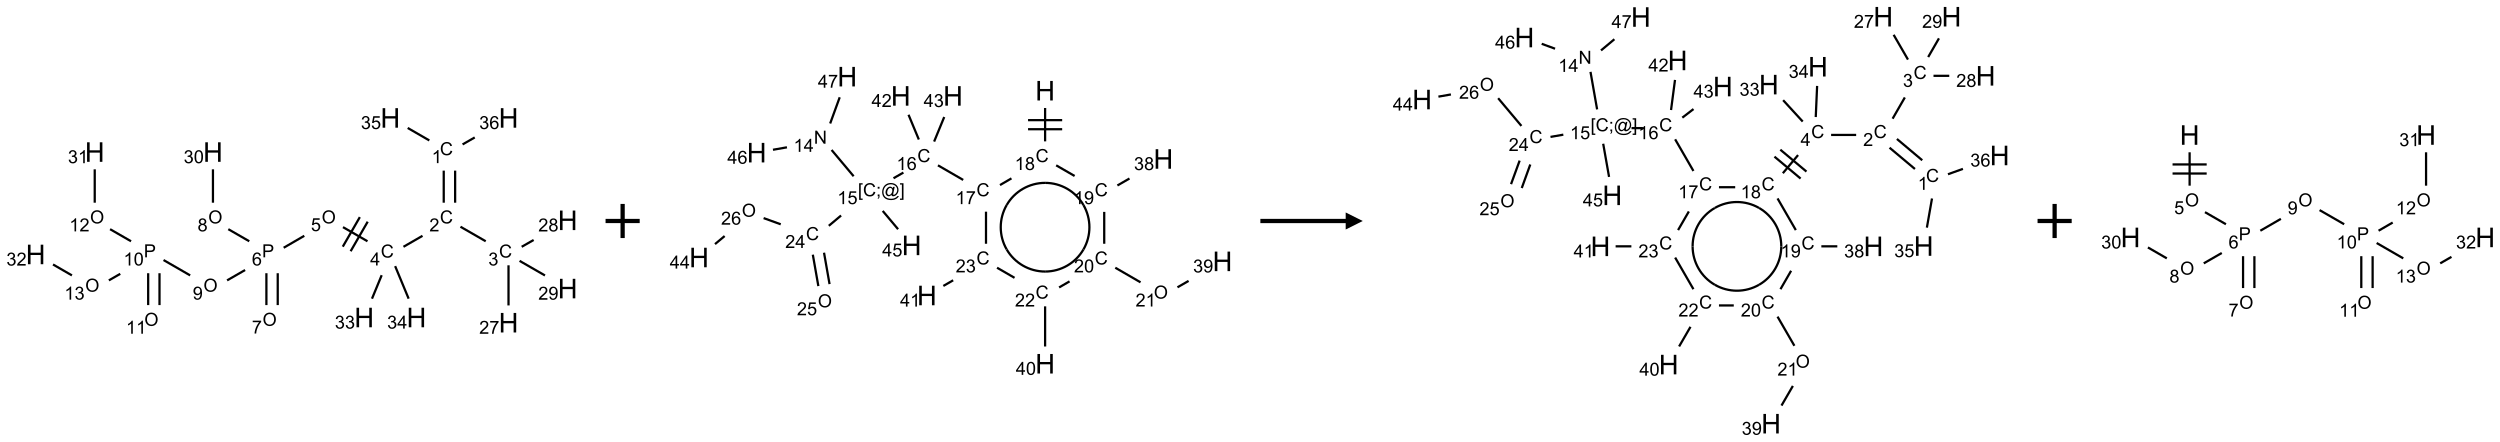 <?xml version="1.0" encoding="UTF-8"?>
<svg xmlns="http://www.w3.org/2000/svg" xmlns:xlink="http://www.w3.org/1999/xlink" width="1465" height="259" viewBox="0 0 1465 259">
<defs>
<g>
<g id="glyph-0-0">
<path d="M 1.332 0 L 1.332 -6.668 L 6.668 -6.668 L 6.668 0 Z M 1.5 -0.168 L 6.5 -0.168 L 6.5 -6.5 L 1.5 -6.5 Z M 1.5 -0.168 "/>
</g>
<g id="glyph-0-1">
<path d="M 6.27 -2.676 L 7.281 -2.422 C 7.07 -1.594 6.688 -0.961 6.137 -0.523 C 5.586 -0.086 4.914 0.129 4.121 0.129 C 3.297 0.129 2.629 -0.039 2.113 -0.371 C 1.598 -0.707 1.203 -1.191 0.934 -1.828 C 0.664 -2.465 0.531 -3.145 0.531 -3.875 C 0.531 -4.672 0.684 -5.363 0.988 -5.957 C 1.293 -6.547 1.723 -6.996 2.285 -7.305 C 2.844 -7.613 3.461 -7.766 4.137 -7.766 C 4.898 -7.766 5.543 -7.57 6.062 -7.184 C 6.582 -6.793 6.945 -6.246 7.152 -5.543 L 6.156 -5.309 C 5.98 -5.863 5.723 -6.266 5.387 -6.52 C 5.051 -6.773 4.625 -6.902 4.113 -6.902 C 3.527 -6.902 3.039 -6.762 2.645 -6.48 C 2.25 -6.199 1.973 -5.82 1.812 -5.348 C 1.652 -4.871 1.574 -4.383 1.574 -3.879 C 1.574 -3.23 1.668 -2.664 1.855 -2.18 C 2.047 -1.695 2.34 -1.332 2.738 -1.094 C 3.137 -0.855 3.57 -0.734 4.035 -0.734 C 4.602 -0.734 5.082 -0.898 5.473 -1.223 C 5.867 -1.551 6.133 -2.035 6.27 -2.676 Z M 6.27 -2.676 "/>
</g>
<g id="glyph-0-2">
<path d="M 3.973 0 L 3.035 0 L 3.035 -5.973 C 2.809 -5.758 2.516 -5.543 2.148 -5.328 C 1.781 -5.113 1.453 -4.953 1.16 -4.844 L 1.16 -5.75 C 1.684 -5.996 2.145 -6.297 2.535 -6.645 C 2.93 -6.996 3.207 -7.336 3.371 -7.668 L 3.973 -7.668 Z M 3.973 0 "/>
</g>
<g id="glyph-0-3">
<path d="M 5.371 -0.902 L 5.371 0 L 0.324 0 C 0.316 -0.227 0.352 -0.441 0.434 -0.652 C 0.562 -0.996 0.766 -1.332 1.051 -1.668 C 1.332 -2 1.742 -2.387 2.277 -2.824 C 3.105 -3.504 3.668 -4.043 3.957 -4.441 C 4.25 -4.84 4.395 -5.215 4.395 -5.566 C 4.395 -5.938 4.262 -6.254 3.996 -6.508 C 3.73 -6.762 3.387 -6.891 2.957 -6.891 C 2.508 -6.891 2.145 -6.754 1.875 -6.484 C 1.605 -6.215 1.469 -5.84 1.465 -5.359 L 0.5 -5.457 C 0.566 -6.176 0.812 -6.727 1.246 -7.102 C 1.676 -7.477 2.254 -7.668 2.98 -7.668 C 3.711 -7.668 4.293 -7.465 4.719 -7.059 C 5.145 -6.652 5.359 -6.148 5.359 -5.547 C 5.359 -5.242 5.297 -4.941 5.172 -4.645 C 5.047 -4.352 4.84 -4.039 4.551 -3.715 C 4.262 -3.387 3.777 -2.938 3.105 -2.371 C 2.543 -1.898 2.18 -1.578 2.02 -1.41 C 1.859 -1.242 1.73 -1.07 1.625 -0.902 Z M 5.371 -0.902 "/>
</g>
<g id="glyph-0-4">
<path d="M 0.449 -2.016 L 1.387 -2.141 C 1.492 -1.609 1.676 -1.227 1.934 -0.992 C 2.191 -0.758 2.508 -0.641 2.879 -0.641 C 3.32 -0.641 3.695 -0.793 3.996 -1.098 C 4.301 -1.402 4.453 -1.781 4.453 -2.234 C 4.453 -2.664 4.312 -3.02 4.031 -3.301 C 3.75 -3.578 3.391 -3.719 2.957 -3.719 C 2.781 -3.719 2.562 -3.684 2.297 -3.613 L 2.402 -4.438 C 2.465 -4.43 2.516 -4.426 2.551 -4.426 C 2.949 -4.426 3.312 -4.531 3.629 -4.738 C 3.949 -4.949 4.109 -5.27 4.109 -5.703 C 4.109 -6.047 3.992 -6.332 3.762 -6.559 C 3.527 -6.785 3.227 -6.895 2.859 -6.895 C 2.496 -6.895 2.191 -6.781 1.949 -6.551 C 1.707 -6.324 1.547 -5.98 1.48 -5.52 L 0.543 -5.688 C 0.656 -6.316 0.918 -6.805 1.324 -7.148 C 1.73 -7.492 2.234 -7.668 2.84 -7.668 C 3.254 -7.668 3.641 -7.578 3.988 -7.398 C 4.34 -7.219 4.609 -6.977 4.793 -6.668 C 4.98 -6.359 5.074 -6.031 5.074 -5.684 C 5.074 -5.352 4.984 -5.051 4.809 -4.781 C 4.629 -4.512 4.367 -4.297 4.02 -4.137 C 4.473 -4.031 4.824 -3.816 5.074 -3.488 C 5.324 -3.16 5.449 -2.75 5.449 -2.254 C 5.449 -1.59 5.203 -1.023 4.719 -0.559 C 4.234 -0.098 3.617 0.137 2.875 0.137 C 2.203 0.137 1.648 -0.062 1.207 -0.465 C 0.762 -0.863 0.512 -1.379 0.449 -2.016 Z M 0.449 -2.016 "/>
</g>
<g id="glyph-0-5">
<path d="M 0.504 -6.637 L 0.504 -7.535 L 5.449 -7.535 L 5.449 -6.809 C 4.961 -6.289 4.48 -5.602 4.004 -4.746 C 3.527 -3.887 3.156 -3.004 2.895 -2.098 C 2.707 -1.461 2.59 -0.762 2.535 0 L 1.574 0 C 1.582 -0.602 1.703 -1.328 1.926 -2.176 C 2.152 -3.027 2.477 -3.848 2.898 -4.637 C 3.32 -5.426 3.77 -6.094 4.246 -6.637 Z M 0.504 -6.637 "/>
</g>
<g id="glyph-0-6">
<path d="M 1.887 -4.141 C 1.496 -4.281 1.207 -4.484 1.02 -4.75 C 0.832 -5.016 0.738 -5.328 0.738 -5.699 C 0.738 -6.254 0.938 -6.719 1.34 -7.098 C 1.738 -7.477 2.27 -7.668 2.934 -7.668 C 3.598 -7.668 4.137 -7.473 4.543 -7.086 C 4.949 -6.699 5.152 -6.227 5.152 -5.672 C 5.152 -5.316 5.059 -5.008 4.871 -4.746 C 4.688 -4.484 4.406 -4.281 4.027 -4.141 C 4.496 -3.988 4.852 -3.742 5.098 -3.402 C 5.34 -3.062 5.465 -2.656 5.465 -2.184 C 5.465 -1.531 5.234 -0.98 4.77 -0.535 C 4.309 -0.09 3.703 0.129 2.949 0.129 C 2.195 0.129 1.586 -0.094 1.125 -0.539 C 0.664 -0.984 0.434 -1.543 0.434 -2.207 C 0.434 -2.703 0.559 -3.121 0.809 -3.457 C 1.062 -3.793 1.422 -4.02 1.887 -4.141 Z M 1.699 -5.73 C 1.699 -5.367 1.812 -5.074 2.047 -4.844 C 2.281 -4.613 2.582 -4.5 2.953 -4.5 C 3.312 -4.5 3.609 -4.613 3.84 -4.84 C 4.07 -5.066 4.188 -5.348 4.188 -5.676 C 4.188 -6.02 4.07 -6.309 3.832 -6.543 C 3.594 -6.777 3.297 -6.895 2.941 -6.895 C 2.586 -6.895 2.289 -6.781 2.051 -6.551 C 1.816 -6.324 1.699 -6.047 1.699 -5.73 Z M 1.395 -2.203 C 1.395 -1.938 1.461 -1.676 1.586 -1.426 C 1.711 -1.176 1.902 -0.984 2.152 -0.848 C 2.402 -0.711 2.672 -0.641 2.957 -0.641 C 3.406 -0.641 3.777 -0.785 4.066 -1.074 C 4.359 -1.363 4.504 -1.727 4.504 -2.172 C 4.504 -2.625 4.355 -2.996 4.055 -3.293 C 3.754 -3.586 3.379 -3.734 2.926 -3.734 C 2.484 -3.734 2.121 -3.59 1.832 -3.297 C 1.543 -3.004 1.395 -2.641 1.395 -2.203 Z M 1.395 -2.203 "/>
</g>
<g id="glyph-0-7">
<path d="M 0.582 -1.766 L 1.484 -1.848 C 1.562 -1.426 1.707 -1.117 1.922 -0.926 C 2.137 -0.734 2.414 -0.641 2.75 -0.641 C 3.039 -0.641 3.289 -0.707 3.508 -0.84 C 3.727 -0.973 3.902 -1.148 4.043 -1.367 C 4.18 -1.586 4.297 -1.887 4.391 -2.262 C 4.484 -2.637 4.531 -3.016 4.531 -3.406 C 4.531 -3.449 4.531 -3.512 4.527 -3.594 C 4.34 -3.297 4.082 -3.055 3.758 -2.867 C 3.434 -2.68 3.082 -2.59 2.703 -2.59 C 2.07 -2.59 1.535 -2.816 1.098 -3.277 C 0.66 -3.734 0.441 -4.34 0.441 -5.09 C 0.441 -5.863 0.672 -6.484 1.129 -6.957 C 1.586 -7.43 2.156 -7.668 2.844 -7.668 C 3.34 -7.668 3.793 -7.531 4.207 -7.266 C 4.617 -7 4.93 -6.617 5.145 -6.121 C 5.355 -5.629 5.465 -4.91 5.465 -3.973 C 5.465 -2.996 5.359 -2.223 5.145 -1.645 C 4.934 -1.066 4.617 -0.625 4.199 -0.324 C 3.781 -0.02 3.293 0.129 2.73 0.129 C 2.133 0.129 1.645 -0.035 1.266 -0.367 C 0.887 -0.699 0.66 -1.164 0.582 -1.766 Z M 4.422 -5.137 C 4.422 -5.676 4.277 -6.102 3.992 -6.418 C 3.707 -6.734 3.359 -6.891 2.957 -6.891 C 2.543 -6.891 2.18 -6.719 1.871 -6.379 C 1.562 -6.039 1.406 -5.598 1.406 -5.059 C 1.406 -4.57 1.555 -4.176 1.848 -3.871 C 2.141 -3.566 2.5 -3.418 2.934 -3.418 C 3.367 -3.418 3.723 -3.57 4.004 -3.871 C 4.281 -4.176 4.422 -4.598 4.422 -5.137 Z M 4.422 -5.137 "/>
</g>
<g id="glyph-0-8">
<path d="M 3.449 0 L 3.449 -1.828 L 0.137 -1.828 L 0.137 -2.688 L 3.621 -7.637 L 4.387 -7.637 L 4.387 -2.688 L 5.418 -2.688 L 5.418 -1.828 L 4.387 -1.828 L 4.387 0 Z M 3.449 -2.688 L 3.449 -6.129 L 1.059 -2.688 Z M 3.449 -2.688 "/>
</g>
<g id="glyph-0-9">
<path d="M 0.516 -3.719 C 0.516 -4.984 0.855 -5.977 1.535 -6.695 C 2.215 -7.414 3.094 -7.77 4.172 -7.77 C 4.875 -7.77 5.512 -7.602 6.078 -7.266 C 6.645 -6.93 7.074 -6.461 7.371 -5.855 C 7.668 -5.254 7.816 -4.57 7.816 -3.809 C 7.816 -3.035 7.66 -2.34 7.348 -1.73 C 7.035 -1.117 6.594 -0.656 6.02 -0.34 C 5.449 -0.027 4.828 0.129 4.168 0.129 C 3.449 0.129 2.805 -0.043 2.238 -0.391 C 1.672 -0.738 1.246 -1.211 0.953 -1.812 C 0.66 -2.414 0.516 -3.047 0.516 -3.719 Z M 1.559 -3.703 C 1.559 -2.781 1.805 -2.059 2.301 -1.527 C 2.793 -1 3.414 -0.734 4.16 -0.734 C 4.922 -0.734 5.547 -1 6.039 -1.535 C 6.531 -2.07 6.777 -2.828 6.777 -3.812 C 6.777 -4.434 6.672 -4.977 6.461 -5.441 C 6.25 -5.902 5.945 -6.262 5.539 -6.52 C 5.133 -6.773 4.68 -6.902 4.176 -6.902 C 3.461 -6.902 2.848 -6.656 2.332 -6.164 C 1.816 -5.672 1.559 -4.852 1.559 -3.703 Z M 1.559 -3.703 "/>
</g>
<g id="glyph-0-10">
<path d="M 0.441 -2 L 1.426 -2.082 C 1.5 -1.605 1.668 -1.242 1.934 -1.004 C 2.199 -0.762 2.52 -0.641 2.895 -0.641 C 3.348 -0.641 3.73 -0.812 4.043 -1.152 C 4.355 -1.492 4.512 -1.941 4.512 -2.504 C 4.512 -3.039 4.359 -3.461 4.059 -3.77 C 3.758 -4.078 3.367 -4.234 2.879 -4.234 C 2.578 -4.234 2.305 -4.164 2.062 -4.027 C 1.82 -3.891 1.629 -3.715 1.488 -3.496 L 0.609 -3.609 L 1.348 -7.531 L 5.145 -7.531 L 5.145 -6.637 L 2.098 -6.637 L 1.688 -4.582 C 2.145 -4.902 2.625 -5.062 3.129 -5.062 C 3.797 -5.062 4.359 -4.832 4.816 -4.371 C 5.277 -3.91 5.504 -3.312 5.504 -2.59 C 5.504 -1.898 5.305 -1.301 4.902 -0.797 C 4.41 -0.18 3.742 0.129 2.895 0.129 C 2.199 0.129 1.633 -0.062 1.195 -0.453 C 0.758 -0.844 0.504 -1.359 0.441 -2 Z M 0.441 -2 "/>
</g>
<g id="glyph-0-11">
<path d="M 0.824 0 L 0.824 -7.637 L 3.703 -7.637 C 4.211 -7.637 4.598 -7.609 4.863 -7.562 C 5.238 -7.5 5.555 -7.383 5.809 -7.207 C 6.062 -7.031 6.266 -6.785 6.418 -6.469 C 6.574 -6.152 6.652 -5.805 6.652 -5.426 C 6.652 -4.777 6.445 -4.227 6.031 -3.777 C 5.617 -3.328 4.871 -3.105 3.793 -3.105 L 1.832 -3.105 L 1.832 0 Z M 1.832 -4.004 L 3.809 -4.004 C 4.461 -4.004 4.922 -4.125 5.199 -4.371 C 5.473 -4.613 5.609 -4.953 5.609 -5.395 C 5.609 -5.715 5.527 -5.988 5.367 -6.215 C 5.207 -6.441 4.992 -6.594 4.73 -6.668 C 4.559 -6.711 4.246 -6.734 3.785 -6.734 L 1.832 -6.734 Z M 1.832 -4.004 "/>
</g>
<g id="glyph-0-12">
<path d="M 5.309 -5.766 L 4.375 -5.691 C 4.293 -6.059 4.172 -6.328 4.02 -6.496 C 3.766 -6.762 3.453 -6.895 3.082 -6.895 C 2.785 -6.895 2.523 -6.812 2.297 -6.645 C 2 -6.43 1.77 -6.117 1.598 -5.703 C 1.43 -5.289 1.34 -4.703 1.332 -3.938 C 1.559 -4.281 1.836 -4.535 2.16 -4.703 C 2.488 -4.871 2.828 -4.953 3.188 -4.953 C 3.812 -4.953 4.344 -4.723 4.785 -4.262 C 5.223 -3.801 5.441 -3.207 5.441 -2.48 C 5.441 -2 5.34 -1.555 5.133 -1.145 C 4.926 -0.73 4.641 -0.418 4.281 -0.199 C 3.922 0.02 3.512 0.129 3.051 0.129 C 2.27 0.129 1.633 -0.156 1.141 -0.73 C 0.648 -1.305 0.402 -2.254 0.402 -3.574 C 0.402 -5.051 0.672 -6.121 1.219 -6.793 C 1.695 -7.375 2.336 -7.668 3.141 -7.668 C 3.742 -7.668 4.234 -7.5 4.617 -7.16 C 5 -6.824 5.23 -6.359 5.309 -5.766 Z M 1.48 -2.473 C 1.48 -2.152 1.547 -1.844 1.684 -1.547 C 1.82 -1.25 2.016 -1.027 2.262 -0.871 C 2.508 -0.719 2.766 -0.641 3.035 -0.641 C 3.434 -0.641 3.773 -0.801 4.059 -1.121 C 4.344 -1.441 4.484 -1.875 4.484 -2.422 C 4.484 -2.949 4.344 -3.367 4.062 -3.668 C 3.781 -3.973 3.426 -4.125 3 -4.125 C 2.578 -4.125 2.219 -3.973 1.922 -3.668 C 1.625 -3.363 1.48 -2.969 1.48 -2.473 Z M 1.48 -2.473 "/>
</g>
<g id="glyph-0-13">
<path d="M 0.441 -3.766 C 0.441 -4.668 0.535 -5.395 0.723 -5.945 C 0.906 -6.496 1.184 -6.922 1.551 -7.219 C 1.918 -7.516 2.375 -7.668 2.934 -7.668 C 3.344 -7.668 3.703 -7.586 4.012 -7.418 C 4.32 -7.254 4.574 -7.016 4.777 -6.707 C 4.977 -6.395 5.137 -6.016 5.25 -5.57 C 5.363 -5.125 5.422 -4.523 5.422 -3.766 C 5.422 -2.871 5.328 -2.148 5.145 -1.598 C 4.961 -1.047 4.688 -0.621 4.32 -0.32 C 3.953 -0.02 3.492 0.129 2.934 0.129 C 2.195 0.129 1.617 -0.133 1.199 -0.66 C 0.695 -1.297 0.441 -2.332 0.441 -3.766 Z M 1.406 -3.766 C 1.406 -2.512 1.555 -1.68 1.848 -1.262 C 2.141 -0.848 2.5 -0.641 2.934 -0.641 C 3.363 -0.641 3.727 -0.848 4.02 -1.266 C 4.312 -1.684 4.457 -2.516 4.457 -3.766 C 4.457 -5.023 4.312 -5.859 4.02 -6.27 C 3.727 -6.684 3.359 -6.891 2.922 -6.891 C 2.492 -6.891 2.148 -6.707 1.891 -6.344 C 1.566 -5.879 1.406 -5.02 1.406 -3.766 Z M 1.406 -3.766 "/>
</g>
<g id="glyph-0-14">
<path d="M 0.723 2.121 L 0.723 -7.637 L 2.793 -7.637 L 2.793 -6.859 L 1.66 -6.859 L 1.66 1.344 L 2.793 1.344 L 2.793 2.121 Z M 0.723 2.121 "/>
</g>
<g id="glyph-0-15">
<path d="M 0.949 -4.465 L 0.949 -5.531 L 2.016 -5.531 L 2.016 -4.465 Z M 0.949 0 L 0.949 -1.066 L 2.016 -1.066 L 2.016 0 C 2.016 0.391 1.945 0.711 1.809 0.949 C 1.668 1.191 1.449 1.379 1.145 1.512 L 0.887 1.109 C 1.082 1.023 1.23 0.895 1.324 0.727 C 1.418 0.559 1.469 0.316 1.48 0 Z M 0.949 0 "/>
</g>
<g id="glyph-0-16">
<path d="M 6.047 -0.848 C 5.82 -0.59 5.57 -0.379 5.289 -0.223 C 5.008 -0.062 4.73 0.016 4.449 0.016 C 4.141 0.016 3.84 -0.074 3.547 -0.254 C 3.254 -0.434 3.02 -0.715 2.836 -1.09 C 2.652 -1.465 2.562 -1.875 2.562 -2.324 C 2.562 -2.875 2.703 -3.43 2.988 -3.98 C 3.27 -4.535 3.621 -4.953 4.043 -5.23 C 4.461 -5.508 4.871 -5.645 5.266 -5.645 C 5.566 -5.645 5.855 -5.566 6.129 -5.41 C 6.402 -5.25 6.641 -5.012 6.84 -4.688 L 7.016 -5.496 L 7.949 -5.496 L 7.199 -2 C 7.094 -1.516 7.043 -1.246 7.043 -1.191 C 7.043 -1.098 7.078 -1.02 7.148 -0.949 C 7.219 -0.883 7.305 -0.848 7.406 -0.848 C 7.59 -0.848 7.832 -0.953 8.129 -1.168 C 8.527 -1.445 8.84 -1.816 9.07 -2.285 C 9.301 -2.75 9.418 -3.234 9.418 -3.73 C 9.418 -4.309 9.27 -4.852 8.973 -5.355 C 8.676 -5.859 8.23 -6.262 7.645 -6.562 C 7.055 -6.863 6.406 -7.016 5.691 -7.016 C 4.879 -7.016 4.137 -6.824 3.465 -6.445 C 2.793 -6.066 2.273 -5.52 1.902 -4.809 C 1.535 -4.098 1.348 -3.34 1.348 -2.527 C 1.348 -1.676 1.535 -0.941 1.902 -0.328 C 2.273 0.285 2.809 0.742 3.508 1.035 C 4.207 1.328 4.984 1.473 5.832 1.473 C 6.742 1.473 7.504 1.32 8.121 1.016 C 8.734 0.711 9.195 0.34 9.5 -0.098 L 10.441 -0.098 C 10.266 0.266 9.961 0.637 9.531 1.016 C 9.102 1.395 8.59 1.695 7.996 1.914 C 7.402 2.133 6.688 2.246 5.848 2.246 C 5.078 2.246 4.367 2.145 3.715 1.949 C 3.066 1.75 2.512 1.453 2.051 1.055 C 1.594 0.656 1.25 0.199 1.016 -0.316 C 0.723 -0.973 0.578 -1.684 0.578 -2.441 C 0.578 -3.289 0.75 -4.098 1.098 -4.863 C 1.523 -5.805 2.125 -6.527 2.902 -7.027 C 3.684 -7.527 4.629 -7.777 5.738 -7.777 C 6.602 -7.777 7.375 -7.602 8.059 -7.246 C 8.746 -6.895 9.285 -6.371 9.684 -5.672 C 10.02 -5.07 10.188 -4.418 10.188 -3.715 C 10.188 -2.707 9.832 -1.812 9.125 -1.031 C 8.492 -0.328 7.801 0.02 7.051 0.02 C 6.812 0.02 6.617 -0.016 6.473 -0.09 C 6.324 -0.16 6.215 -0.266 6.145 -0.402 C 6.102 -0.488 6.066 -0.637 6.047 -0.848 Z M 3.527 -2.262 C 3.527 -1.785 3.641 -1.414 3.863 -1.152 C 4.09 -0.887 4.348 -0.754 4.641 -0.754 C 4.836 -0.754 5.039 -0.812 5.254 -0.93 C 5.469 -1.047 5.676 -1.219 5.871 -1.449 C 6.066 -1.676 6.23 -1.969 6.355 -2.32 C 6.48 -2.672 6.543 -3.027 6.543 -3.379 C 6.543 -3.852 6.426 -4.219 6.191 -4.48 C 5.957 -4.738 5.672 -4.871 5.332 -4.871 C 5.109 -4.871 4.902 -4.812 4.707 -4.699 C 4.512 -4.586 4.32 -4.406 4.137 -4.156 C 3.953 -3.906 3.805 -3.602 3.691 -3.246 C 3.582 -2.887 3.527 -2.559 3.527 -2.262 Z M 3.527 -2.262 "/>
</g>
<g id="glyph-0-17">
<path d="M 2.27 2.121 L 0.203 2.121 L 0.203 1.344 L 1.332 1.344 L 1.332 -6.859 L 0.203 -6.859 L 0.203 -7.637 L 2.27 -7.637 Z M 2.27 2.121 "/>
</g>
<g id="glyph-0-18">
<path d="M 0.812 0 L 0.812 -7.637 L 1.848 -7.637 L 5.859 -1.641 L 5.859 -7.637 L 6.828 -7.637 L 6.828 0 L 5.793 0 L 1.781 -6 L 1.781 0 Z M 0.812 0 "/>
</g>
<g id="glyph-1-0">
<path d="M 2 0 L 2 -10 L 10 -10 L 10 0 Z M 2.25 -0.25 L 9.75 -0.25 L 9.75 -9.75 L 2.25 -9.75 Z M 2.25 -0.25 "/>
</g>
<g id="glyph-1-1">
<path d="M 1.281 0 L 1.281 -11.453 L 2.797 -11.453 L 2.797 -6.75 L 8.75 -6.75 L 8.75 -11.453 L 10.266 -11.453 L 10.266 0 L 8.75 0 L 8.75 -5.398 L 2.797 -5.398 L 2.797 0 Z M 1.281 0 "/>
</g>
</g>
</defs>
<path fill="none" stroke-width="0.033" stroke-linecap="butt" stroke-linejoin="miter" stroke="rgb(0%, 0%, 0%)" stroke-opacity="1" stroke-miterlimit="10" d="M 5.979 0.772 L 5.979 1.242 " transform="matrix(40, 0, 0, 40, 20.869, 69.104)"/>
<path fill="none" stroke-width="0.033" stroke-linecap="butt" stroke-linejoin="miter" stroke="rgb(0%, 0%, 0%)" stroke-opacity="1" stroke-miterlimit="10" d="M 6.146 0.772 L 6.146 1.242 " transform="matrix(40, 0, 0, 40, 20.869, 69.104)"/>
<path fill="none" stroke-width="0.033" stroke-linecap="butt" stroke-linejoin="miter" stroke="rgb(0%, 0%, 0%)" stroke-opacity="1" stroke-miterlimit="10" d="M 6.224 1.594 L 6.594 1.807 " transform="matrix(40, 0, 0, 40, 20.869, 69.104)"/>
<path fill="none" stroke-width="0.033" stroke-linecap="butt" stroke-linejoin="miter" stroke="rgb(0%, 0%, 0%)" stroke-opacity="1" stroke-miterlimit="10" d="M 6.928 2.159 L 6.928 2.747 " transform="matrix(40, 0, 0, 40, 20.869, 69.104)"/>
<path fill="none" stroke-width="0.033" stroke-linecap="butt" stroke-linejoin="miter" stroke="rgb(0%, 0%, 0%)" stroke-opacity="1" stroke-miterlimit="10" d="M 7.121 1.888 L 7.296 1.788 " transform="matrix(40, 0, 0, 40, 20.869, 69.104)"/>
<path fill="none" stroke-width="0.033" stroke-linecap="butt" stroke-linejoin="miter" stroke="rgb(0%, 0%, 0%)" stroke-opacity="1" stroke-miterlimit="10" d="M 7.09 2.094 L 7.462 2.308 " transform="matrix(40, 0, 0, 40, 20.869, 69.104)"/>
<path fill="none" stroke-width="0.033" stroke-linecap="butt" stroke-linejoin="miter" stroke="rgb(0%, 0%, 0%)" stroke-opacity="1" stroke-miterlimit="10" d="M 5.668 1.727 L 5.389 1.888 " transform="matrix(40, 0, 0, 40, 20.869, 69.104)"/>
<path fill="none" stroke-width="0.033" stroke-linecap="butt" stroke-linejoin="miter" stroke="rgb(0%, 0%, 0%)" stroke-opacity="1" stroke-miterlimit="10" d="M 4.862 1.807 L 4.503 1.6 " transform="matrix(40, 0, 0, 40, 20.869, 69.104)"/>
<path fill="none" stroke-width="0.033" stroke-linecap="butt" stroke-linejoin="miter" stroke="rgb(0%, 0%, 0%)" stroke-opacity="1" stroke-miterlimit="10" d="M 4.75 1.453 L 4.5 1.886 " transform="matrix(40, 0, 0, 40, 20.869, 69.104)"/>
<path fill="none" stroke-width="0.033" stroke-linecap="butt" stroke-linejoin="miter" stroke="rgb(0%, 0%, 0%)" stroke-opacity="1" stroke-miterlimit="10" d="M 4.865 1.52 L 4.615 1.953 " transform="matrix(40, 0, 0, 40, 20.869, 69.104)"/>
<path fill="none" stroke-width="0.033" stroke-linecap="butt" stroke-linejoin="miter" stroke="rgb(0%, 0%, 0%)" stroke-opacity="1" stroke-miterlimit="10" d="M 3.936 1.727 L 3.634 1.902 " transform="matrix(40, 0, 0, 40, 20.869, 69.104)"/>
<path fill="none" stroke-width="0.033" stroke-linecap="butt" stroke-linejoin="miter" stroke="rgb(0%, 0%, 0%)" stroke-opacity="1" stroke-miterlimit="10" d="M 3.381 2.275 L 3.381 2.742 " transform="matrix(40, 0, 0, 40, 20.869, 69.104)"/>
<path fill="none" stroke-width="0.033" stroke-linecap="butt" stroke-linejoin="miter" stroke="rgb(0%, 0%, 0%)" stroke-opacity="1" stroke-miterlimit="10" d="M 3.547 2.275 L 3.547 2.742 " transform="matrix(40, 0, 0, 40, 20.869, 69.104)"/>
<path fill="none" stroke-width="0.033" stroke-linecap="butt" stroke-linejoin="miter" stroke="rgb(0%, 0%, 0%)" stroke-opacity="1" stroke-miterlimit="10" d="M 3.13 1.807 L 2.823 1.63 " transform="matrix(40, 0, 0, 40, 20.869, 69.104)"/>
<path fill="none" stroke-width="0.033" stroke-linecap="butt" stroke-linejoin="miter" stroke="rgb(0%, 0%, 0%)" stroke-opacity="1" stroke-miterlimit="10" d="M 2.598 1.242 L 2.598 0.753 " transform="matrix(40, 0, 0, 40, 20.869, 69.104)"/>
<path fill="none" stroke-width="0.033" stroke-linecap="butt" stroke-linejoin="miter" stroke="rgb(0%, 0%, 0%)" stroke-opacity="1" stroke-miterlimit="10" d="M 3.069 2.228 L 2.805 2.38 " transform="matrix(40, 0, 0, 40, 20.869, 69.104)"/>
<path fill="none" stroke-width="0.033" stroke-linecap="butt" stroke-linejoin="miter" stroke="rgb(0%, 0%, 0%)" stroke-opacity="1" stroke-miterlimit="10" d="M 2.264 2.307 L 1.874 2.082 " transform="matrix(40, 0, 0, 40, 20.869, 69.104)"/>
<path fill="none" stroke-width="0.033" stroke-linecap="butt" stroke-linejoin="miter" stroke="rgb(0%, 0%, 0%)" stroke-opacity="1" stroke-miterlimit="10" d="M 1.649 2.275 L 1.649 2.742 " transform="matrix(40, 0, 0, 40, 20.869, 69.104)"/>
<path fill="none" stroke-width="0.033" stroke-linecap="butt" stroke-linejoin="miter" stroke="rgb(0%, 0%, 0%)" stroke-opacity="1" stroke-miterlimit="10" d="M 1.815 2.275 L 1.815 2.742 " transform="matrix(40, 0, 0, 40, 20.869, 69.104)"/>
<path fill="none" stroke-width="0.033" stroke-linecap="butt" stroke-linejoin="miter" stroke="rgb(0%, 0%, 0%)" stroke-opacity="1" stroke-miterlimit="10" d="M 1.398 1.807 L 1.091 1.63 " transform="matrix(40, 0, 0, 40, 20.869, 69.104)"/>
<path fill="none" stroke-width="0.033" stroke-linecap="butt" stroke-linejoin="miter" stroke="rgb(0%, 0%, 0%)" stroke-opacity="1" stroke-miterlimit="10" d="M 0.866 1.242 L 0.866 0.753 " transform="matrix(40, 0, 0, 40, 20.869, 69.104)"/>
<path fill="none" stroke-width="0.033" stroke-linecap="butt" stroke-linejoin="miter" stroke="rgb(0%, 0%, 0%)" stroke-opacity="1" stroke-miterlimit="10" d="M 1.24 2.284 L 1.073 2.38 " transform="matrix(40, 0, 0, 40, 20.869, 69.104)"/>
<path fill="none" stroke-width="0.033" stroke-linecap="butt" stroke-linejoin="miter" stroke="rgb(0%, 0%, 0%)" stroke-opacity="1" stroke-miterlimit="10" d="M 0.532 2.307 L 0.255 2.147 " transform="matrix(40, 0, 0, 40, 20.869, 69.104)"/>
<path fill="none" stroke-width="0.033" stroke-linecap="butt" stroke-linejoin="miter" stroke="rgb(0%, 0%, 0%)" stroke-opacity="1" stroke-miterlimit="10" d="M 5.07 2.304 L 4.928 2.648 " transform="matrix(40, 0, 0, 40, 20.869, 69.104)"/>
<path fill="none" stroke-width="0.033" stroke-linecap="butt" stroke-linejoin="miter" stroke="rgb(0%, 0%, 0%)" stroke-opacity="1" stroke-miterlimit="10" d="M 5.267 2.171 L 5.465 2.648 " transform="matrix(40, 0, 0, 40, 20.869, 69.104)"/>
<path fill="none" stroke-width="0.033" stroke-linecap="butt" stroke-linejoin="miter" stroke="rgb(0%, 0%, 0%)" stroke-opacity="1" stroke-miterlimit="10" d="M 5.768 0.33 L 5.451 0.147 " transform="matrix(40, 0, 0, 40, 20.869, 69.104)"/>
<path fill="none" stroke-width="0.033" stroke-linecap="butt" stroke-linejoin="miter" stroke="rgb(0%, 0%, 0%)" stroke-opacity="1" stroke-miterlimit="10" d="M 6.255 0.388 L 6.433 0.286 " transform="matrix(40, 0, 0, 40, 20.869, 69.104)"/>
<g fill="rgb(0%, 0%, 0%)" fill-opacity="1">
<use xlink:href="#glyph-0-1" x="257.762" y="90.949"/>
</g>
<g fill="rgb(0%, 0%, 0%)" fill-opacity="1">
<use xlink:href="#glyph-0-2" x="252.984" y="95.586"/>
</g>
<g fill="rgb(0%, 0%, 0%)" fill-opacity="1">
<use xlink:href="#glyph-0-1" x="257.762" y="130.949"/>
</g>
<g fill="rgb(0%, 0%, 0%)" fill-opacity="1">
<use xlink:href="#glyph-0-3" x="251.59" y="135.586"/>
</g>
<g fill="rgb(0%, 0%, 0%)" fill-opacity="1">
<use xlink:href="#glyph-0-1" x="292.406" y="150.949"/>
</g>
<g fill="rgb(0%, 0%, 0%)" fill-opacity="1">
<use xlink:href="#glyph-0-4" x="286.152" y="155.586"/>
</g>
<g fill="rgb(0%, 0%, 0%)" fill-opacity="1">
<use xlink:href="#glyph-1-1" x="292.227" y="194.832"/>
</g>
<g fill="rgb(0%, 0%, 0%)" fill-opacity="1">
<use xlink:href="#glyph-0-3" x="280.793" y="195.625"/>
<use xlink:href="#glyph-0-5" x="286.725" y="195.625"/>
</g>
<g fill="rgb(0%, 0%, 0%)" fill-opacity="1">
<use xlink:href="#glyph-1-1" x="326.867" y="134.832"/>
</g>
<g fill="rgb(0%, 0%, 0%)" fill-opacity="1">
<use xlink:href="#glyph-0-3" x="315.418" y="135.625"/>
<use xlink:href="#glyph-0-6" x="321.35" y="135.625"/>
</g>
<g fill="rgb(0%, 0%, 0%)" fill-opacity="1">
<use xlink:href="#glyph-1-1" x="326.867" y="174.832"/>
</g>
<g fill="rgb(0%, 0%, 0%)" fill-opacity="1">
<use xlink:href="#glyph-0-3" x="315.418" y="175.625"/>
<use xlink:href="#glyph-0-7" x="321.35" y="175.625"/>
</g>
<g fill="rgb(0%, 0%, 0%)" fill-opacity="1">
<use xlink:href="#glyph-0-1" x="223.121" y="150.949"/>
</g>
<g fill="rgb(0%, 0%, 0%)" fill-opacity="1">
<use xlink:href="#glyph-0-8" x="216.902" y="155.555"/>
</g>
<g fill="rgb(0%, 0%, 0%)" fill-opacity="1">
<use xlink:href="#glyph-0-9" x="188.496" y="130.953"/>
</g>
<g fill="rgb(0%, 0%, 0%)" fill-opacity="1">
<use xlink:href="#glyph-0-10" x="182.172" y="135.453"/>
</g>
<g fill="rgb(0%, 0%, 0%)" fill-opacity="1">
<use xlink:href="#glyph-0-11" x="153.547" y="150.816"/>
</g>
<g fill="rgb(0%, 0%, 0%)" fill-opacity="1">
<use xlink:href="#glyph-0-12" x="147.594" y="155.586"/>
</g>
<g fill="rgb(0%, 0%, 0%)" fill-opacity="1">
<use xlink:href="#glyph-0-9" x="153.855" y="190.953"/>
</g>
<g fill="rgb(0%, 0%, 0%)" fill-opacity="1">
<use xlink:href="#glyph-0-5" x="147.59" y="195.457"/>
</g>
<g fill="rgb(0%, 0%, 0%)" fill-opacity="1">
<use xlink:href="#glyph-0-9" x="122.039" y="130.953"/>
</g>
<g fill="rgb(0%, 0%, 0%)" fill-opacity="1">
<use xlink:href="#glyph-0-6" x="115.754" y="135.586"/>
</g>
<g fill="rgb(0%, 0%, 0%)" fill-opacity="1">
<use xlink:href="#glyph-1-1" x="119.02" y="94.832"/>
</g>
<g fill="rgb(0%, 0%, 0%)" fill-opacity="1">
<use xlink:href="#glyph-0-4" x="107.613" y="95.625"/>
<use xlink:href="#glyph-0-13" x="113.546" y="95.625"/>
</g>
<g fill="rgb(0%, 0%, 0%)" fill-opacity="1">
<use xlink:href="#glyph-0-9" x="119.215" y="170.953"/>
</g>
<g fill="rgb(0%, 0%, 0%)" fill-opacity="1">
<use xlink:href="#glyph-0-7" x="112.93" y="175.586"/>
</g>
<g fill="rgb(0%, 0%, 0%)" fill-opacity="1">
<use xlink:href="#glyph-0-11" x="84.266" y="150.816"/>
</g>
<g fill="rgb(0%, 0%, 0%)" fill-opacity="1">
<use xlink:href="#glyph-0-2" x="72.398" y="155.586"/>
<use xlink:href="#glyph-0-13" x="78.331" y="155.586"/>
</g>
<g fill="rgb(0%, 0%, 0%)" fill-opacity="1">
<use xlink:href="#glyph-0-9" x="84.574" y="190.953"/>
</g>
<g fill="rgb(0%, 0%, 0%)" fill-opacity="1">
<use xlink:href="#glyph-0-2" x="73.848" y="195.586"/>
<use xlink:href="#glyph-0-2" x="79.78" y="195.586"/>
</g>
<g fill="rgb(0%, 0%, 0%)" fill-opacity="1">
<use xlink:href="#glyph-0-9" x="52.758" y="130.953"/>
</g>
<g fill="rgb(0%, 0%, 0%)" fill-opacity="1">
<use xlink:href="#glyph-0-2" x="40.633" y="135.586"/>
<use xlink:href="#glyph-0-3" x="46.565" y="135.586"/>
</g>
<g fill="rgb(0%, 0%, 0%)" fill-opacity="1">
<use xlink:href="#glyph-1-1" x="49.738" y="94.832"/>
</g>
<g fill="rgb(0%, 0%, 0%)" fill-opacity="1">
<use xlink:href="#glyph-0-4" x="39.777" y="95.625"/>
<use xlink:href="#glyph-0-2" x="45.71" y="95.625"/>
</g>
<g fill="rgb(0%, 0%, 0%)" fill-opacity="1">
<use xlink:href="#glyph-0-9" x="49.934" y="170.953"/>
</g>
<g fill="rgb(0%, 0%, 0%)" fill-opacity="1">
<use xlink:href="#glyph-0-2" x="37.734" y="175.586"/>
<use xlink:href="#glyph-0-4" x="43.667" y="175.586"/>
</g>
<g fill="rgb(0%, 0%, 0%)" fill-opacity="1">
<use xlink:href="#glyph-1-1" x="15.098" y="154.832"/>
</g>
<g fill="rgb(0%, 0%, 0%)" fill-opacity="1">
<use xlink:href="#glyph-0-4" x="3.742" y="155.625"/>
<use xlink:href="#glyph-0-3" x="9.674" y="155.625"/>
</g>
<g fill="rgb(0%, 0%, 0%)" fill-opacity="1">
<use xlink:href="#glyph-1-1" x="207.637" y="191.785"/>
</g>
<g fill="rgb(0%, 0%, 0%)" fill-opacity="1">
<use xlink:href="#glyph-0-4" x="196.203" y="192.578"/>
<use xlink:href="#glyph-0-4" x="202.135" y="192.578"/>
</g>
<g fill="rgb(0%, 0%, 0%)" fill-opacity="1">
<use xlink:href="#glyph-1-1" x="238.25" y="191.785"/>
</g>
<g fill="rgb(0%, 0%, 0%)" fill-opacity="1">
<use xlink:href="#glyph-0-4" x="226.848" y="192.578"/>
<use xlink:href="#glyph-0-8" x="232.78" y="192.578"/>
</g>
<g fill="rgb(0%, 0%, 0%)" fill-opacity="1">
<use xlink:href="#glyph-1-1" x="222.941" y="74.832"/>
</g>
<g fill="rgb(0%, 0%, 0%)" fill-opacity="1">
<use xlink:href="#glyph-0-4" x="211.453" y="75.625"/>
<use xlink:href="#glyph-0-10" x="217.385" y="75.625"/>
</g>
<g fill="rgb(0%, 0%, 0%)" fill-opacity="1">
<use xlink:href="#glyph-1-1" x="292.227" y="74.832"/>
</g>
<g fill="rgb(0%, 0%, 0%)" fill-opacity="1">
<use xlink:href="#glyph-0-4" x="280.797" y="75.625"/>
<use xlink:href="#glyph-0-12" x="286.729" y="75.625"/>
</g>
<path fill="none" stroke-width="0.062" stroke-linecap="butt" stroke-linejoin="miter" stroke="rgb(0%, 0%, 0%)" stroke-opacity="1" stroke-miterlimit="10" d="M 0 0 L 0.5 0 M 0.25 -0.25 L 0.25 0.25 " transform="matrix(40, 0, 0, 40, 354.861, 129.5)"/>
<path fill="none" stroke-width="0.033" stroke-linecap="butt" stroke-linejoin="miter" stroke="rgb(0%, 0%, 0%)" stroke-opacity="1" stroke-miterlimit="10" d="M 5.07 0.459 L 5.07 0.948 " transform="matrix(40, 0, 0, 40, 409.635, 44.924)"/>
<path fill="none" stroke-width="0.033" stroke-linecap="butt" stroke-linejoin="miter" stroke="rgb(0%, 0%, 0%)" stroke-opacity="1" stroke-miterlimit="10" d="M 4.82 0.77 L 5.32 0.77 " transform="matrix(40, 0, 0, 40, 409.635, 44.924)"/>
<path fill="none" stroke-width="0.033" stroke-linecap="butt" stroke-linejoin="miter" stroke="rgb(0%, 0%, 0%)" stroke-opacity="1" stroke-miterlimit="10" d="M 4.82 0.637 L 5.32 0.637 " transform="matrix(40, 0, 0, 40, 409.635, 44.924)"/>
<path fill="none" stroke-width="0.033" stroke-linecap="butt" stroke-linejoin="miter" stroke="rgb(0%, 0%, 0%)" stroke-opacity="1" stroke-miterlimit="10" d="M 4.577 1.49 L 4.409 1.588 " transform="matrix(40, 0, 0, 40, 409.635, 44.924)"/>
<path fill="none" stroke-width="0.033" stroke-linecap="butt" stroke-linejoin="miter" stroke="rgb(0%, 0%, 0%)" stroke-opacity="1" stroke-miterlimit="10" d="M 3.87 1.513 L 3.5 1.299 " transform="matrix(40, 0, 0, 40, 409.635, 44.924)"/>
<path fill="none" stroke-width="0.033" stroke-linecap="butt" stroke-linejoin="miter" stroke="rgb(0%, 0%, 0%)" stroke-opacity="1" stroke-miterlimit="10" d="M 2.994 1.405 L 2.849 1.488 " transform="matrix(40, 0, 0, 40, 409.635, 44.924)"/>
<path fill="none" stroke-width="0.033" stroke-linecap="butt" stroke-linejoin="miter" stroke="rgb(0%, 0%, 0%)" stroke-opacity="1" stroke-miterlimit="10" d="M 2.265 1.459 L 1.942 1.074 " transform="matrix(40, 0, 0, 40, 409.635, 44.924)"/>
<path fill="none" stroke-width="0.033" stroke-linecap="butt" stroke-linejoin="miter" stroke="rgb(0%, 0%, 0%)" stroke-opacity="1" stroke-miterlimit="10" d="M 1.288 1.035 L 1.083 1.071 " transform="matrix(40, 0, 0, 40, 409.635, 44.924)"/>
<path fill="none" stroke-width="0.033" stroke-linecap="butt" stroke-linejoin="miter" stroke="rgb(0%, 0%, 0%)" stroke-opacity="1" stroke-miterlimit="10" d="M 1.921 0.686 L 2.061 0.302 " transform="matrix(40, 0, 0, 40, 409.635, 44.924)"/>
<path fill="none" stroke-width="0.033" stroke-linecap="butt" stroke-linejoin="miter" stroke="rgb(0%, 0%, 0%)" stroke-opacity="1" stroke-miterlimit="10" d="M 2.081 2.034 L 1.901 2.185 " transform="matrix(40, 0, 0, 40, 409.635, 44.924)"/>
<path fill="none" stroke-width="0.033" stroke-linecap="butt" stroke-linejoin="miter" stroke="rgb(0%, 0%, 0%)" stroke-opacity="1" stroke-miterlimit="10" d="M 1.667 2.608 L 1.748 3.068 " transform="matrix(40, 0, 0, 40, 409.635, 44.924)"/>
<path fill="none" stroke-width="0.033" stroke-linecap="butt" stroke-linejoin="miter" stroke="rgb(0%, 0%, 0%)" stroke-opacity="1" stroke-miterlimit="10" d="M 1.831 2.579 L 1.912 3.039 " transform="matrix(40, 0, 0, 40, 409.635, 44.924)"/>
<path fill="none" stroke-width="0.033" stroke-linecap="butt" stroke-linejoin="miter" stroke="rgb(0%, 0%, 0%)" stroke-opacity="1" stroke-miterlimit="10" d="M 1.197 2.163 L 0.946 2.072 " transform="matrix(40, 0, 0, 40, 409.635, 44.924)"/>
<path fill="none" stroke-width="0.033" stroke-linecap="butt" stroke-linejoin="miter" stroke="rgb(0%, 0%, 0%)" stroke-opacity="1" stroke-miterlimit="10" d="M 0.375 2.335 L 0.234 2.453 " transform="matrix(40, 0, 0, 40, 409.635, 44.924)"/>
<path fill="none" stroke-width="0.033" stroke-linecap="butt" stroke-linejoin="miter" stroke="rgb(0%, 0%, 0%)" stroke-opacity="1" stroke-miterlimit="10" d="M 2.691 1.967 L 2.916 2.235 " transform="matrix(40, 0, 0, 40, 409.635, 44.924)"/>
<path fill="none" stroke-width="0.033" stroke-linecap="butt" stroke-linejoin="miter" stroke="rgb(0%, 0%, 0%)" stroke-opacity="1" stroke-miterlimit="10" d="M 3.22 0.921 L 3.069 0.558 " transform="matrix(40, 0, 0, 40, 409.635, 44.924)"/>
<path fill="none" stroke-width="0.033" stroke-linecap="butt" stroke-linejoin="miter" stroke="rgb(0%, 0%, 0%)" stroke-opacity="1" stroke-miterlimit="10" d="M 3.444 0.951 L 3.592 0.591 " transform="matrix(40, 0, 0, 40, 409.635, 44.924)"/>
<path fill="none" stroke-width="0.033" stroke-linecap="butt" stroke-linejoin="miter" stroke="rgb(0%, 0%, 0%)" stroke-opacity="1" stroke-miterlimit="10" d="M 4.204 1.978 L 4.204 2.448 " transform="matrix(40, 0, 0, 40, 409.635, 44.924)"/>
<path fill="none" stroke-width="0.033" stroke-linecap="butt" stroke-linejoin="miter" stroke="rgb(0%, 0%, 0%)" stroke-opacity="1" stroke-miterlimit="10" d="M 3.723 2.983 L 3.579 3.066 " transform="matrix(40, 0, 0, 40, 409.635, 44.924)"/>
<path fill="none" stroke-width="0.033" stroke-linecap="butt" stroke-linejoin="miter" stroke="rgb(0%, 0%, 0%)" stroke-opacity="1" stroke-miterlimit="10" d="M 4.366 2.799 L 4.622 2.947 " transform="matrix(40, 0, 0, 40, 409.635, 44.924)"/>
<path fill="none" stroke-width="0.033" stroke-linecap="butt" stroke-linejoin="miter" stroke="rgb(0%, 0%, 0%)" stroke-opacity="1" stroke-miterlimit="10" d="M 5.07 3.365 L 5.07 3.953 " transform="matrix(40, 0, 0, 40, 409.635, 44.924)"/>
<path fill="none" stroke-width="0.033" stroke-linecap="butt" stroke-linejoin="miter" stroke="rgb(0%, 0%, 0%)" stroke-opacity="1" stroke-miterlimit="10" d="M 5.275 3.088 L 5.428 2.999 " transform="matrix(40, 0, 0, 40, 409.635, 44.924)"/>
<path fill="none" stroke-width="0.033" stroke-linecap="butt" stroke-linejoin="miter" stroke="rgb(0%, 0%, 0%)" stroke-opacity="1" stroke-miterlimit="10" d="M 6.098 2.799 L 6.468 3.013 " transform="matrix(40, 0, 0, 40, 409.635, 44.924)"/>
<path fill="none" stroke-width="0.033" stroke-linecap="butt" stroke-linejoin="miter" stroke="rgb(0%, 0%, 0%)" stroke-opacity="1" stroke-miterlimit="10" d="M 7.009 3.086 L 7.172 2.992 " transform="matrix(40, 0, 0, 40, 409.635, 44.924)"/>
<path fill="none" stroke-width="0.033" stroke-linecap="butt" stroke-linejoin="miter" stroke="rgb(0%, 0%, 0%)" stroke-opacity="1" stroke-miterlimit="10" d="M 5.936 2.448 L 5.936 1.981 " transform="matrix(40, 0, 0, 40, 409.635, 44.924)"/>
<path fill="none" stroke-width="0.033" stroke-linecap="butt" stroke-linejoin="miter" stroke="rgb(0%, 0%, 0%)" stroke-opacity="1" stroke-miterlimit="10" d="M 5.502 1.455 L 5.232 1.299 " transform="matrix(40, 0, 0, 40, 409.635, 44.924)"/>
<path fill="none" stroke-width="0.033" stroke-linecap="butt" stroke-linejoin="miter" stroke="rgb(0%, 0%, 0%)" stroke-opacity="1" stroke-miterlimit="10" d="M 6.129 1.594 L 6.306 1.492 " transform="matrix(40, 0, 0, 40, 409.635, 44.924)"/>
<path fill="none" stroke-width="0.033" stroke-linecap="butt" stroke-linejoin="miter" stroke="rgb(0%, 0%, 0%)" stroke-opacity="1" stroke-miterlimit="10" d="M 4.507 1.881 C 4.623 1.68 4.838 1.556 5.07 1.556 " transform="matrix(40, 0, 0, 40, 409.635, 44.924)"/>
<path fill="none" stroke-width="0.033" stroke-linecap="butt" stroke-linejoin="miter" stroke="rgb(0%, 0%, 0%)" stroke-opacity="1" stroke-miterlimit="10" d="M 4.507 2.531 C 4.391 2.33 4.391 2.082 4.507 1.881 " transform="matrix(40, 0, 0, 40, 409.635, 44.924)"/>
<path fill="none" stroke-width="0.033" stroke-linecap="butt" stroke-linejoin="miter" stroke="rgb(0%, 0%, 0%)" stroke-opacity="1" stroke-miterlimit="10" d="M 5.07 2.855 C 4.838 2.855 4.623 2.731 4.507 2.531 " transform="matrix(40, 0, 0, 40, 409.635, 44.924)"/>
<path fill="none" stroke-width="0.033" stroke-linecap="butt" stroke-linejoin="miter" stroke="rgb(0%, 0%, 0%)" stroke-opacity="1" stroke-miterlimit="10" d="M 5.632 2.531 C 5.516 2.731 5.302 2.855 5.07 2.855 " transform="matrix(40, 0, 0, 40, 409.635, 44.924)"/>
<path fill="none" stroke-width="0.033" stroke-linecap="butt" stroke-linejoin="miter" stroke="rgb(0%, 0%, 0%)" stroke-opacity="1" stroke-miterlimit="10" d="M 5.632 1.881 C 5.748 2.082 5.748 2.33 5.632 2.531 " transform="matrix(40, 0, 0, 40, 409.635, 44.924)"/>
<path fill="none" stroke-width="0.033" stroke-linecap="butt" stroke-linejoin="miter" stroke="rgb(0%, 0%, 0%)" stroke-opacity="1" stroke-miterlimit="10" d="M 5.07 1.556 C 5.302 1.556 5.516 1.68 5.632 1.881 " transform="matrix(40, 0, 0, 40, 409.635, 44.924)"/>
<g fill="rgb(0%, 0%, 0%)" fill-opacity="1">
<use xlink:href="#glyph-1-1" x="606.656" y="58.883"/>
</g>
<g fill="rgb(0%, 0%, 0%)" fill-opacity="1">
<use xlink:href="#glyph-0-1" x="606.836" y="95"/>
</g>
<g fill="rgb(0%, 0%, 0%)" fill-opacity="1">
<use xlink:href="#glyph-0-2" x="594.637" y="99.633"/>
<use xlink:href="#glyph-0-6" x="600.569" y="99.633"/>
</g>
<g fill="rgb(0%, 0%, 0%)" fill-opacity="1">
<use xlink:href="#glyph-0-1" x="572.195" y="115"/>
</g>
<g fill="rgb(0%, 0%, 0%)" fill-opacity="1">
<use xlink:href="#glyph-0-2" x="560.012" y="119.633"/>
<use xlink:href="#glyph-0-5" x="565.944" y="119.633"/>
</g>
<g fill="rgb(0%, 0%, 0%)" fill-opacity="1">
<use xlink:href="#glyph-0-1" x="537.555" y="95"/>
</g>
<g fill="rgb(0%, 0%, 0%)" fill-opacity="1">
<use xlink:href="#glyph-0-2" x="525.375" y="99.633"/>
<use xlink:href="#glyph-0-12" x="531.307" y="99.633"/>
</g>
<g fill="rgb(0%, 0%, 0%)" fill-opacity="1">
<use xlink:href="#glyph-0-14" x="502.719" y="115.008"/>
<use xlink:href="#glyph-0-1" x="505.682" y="115.008"/>
<use xlink:href="#glyph-0-15" x="513.385" y="115.008"/>
<use xlink:href="#glyph-0-16" x="516.349" y="115.008"/>
<use xlink:href="#glyph-0-17" x="527.177" y="115.008"/>
</g>
<g fill="rgb(0%, 0%, 0%)" fill-opacity="1">
<use xlink:href="#glyph-0-2" x="490.672" y="119.633"/>
<use xlink:href="#glyph-0-10" x="496.604" y="119.633"/>
</g>
<g fill="rgb(0%, 0%, 0%)" fill-opacity="1">
<use xlink:href="#glyph-0-18" x="476.922" y="84.223"/>
</g>
<g fill="rgb(0%, 0%, 0%)" fill-opacity="1">
<use xlink:href="#glyph-0-2" x="465.047" y="88.992"/>
<use xlink:href="#glyph-0-8" x="470.979" y="88.992"/>
</g>
<g fill="rgb(0%, 0%, 0%)" fill-opacity="1">
<use xlink:href="#glyph-1-1" x="437.629" y="95.184"/>
</g>
<g fill="rgb(0%, 0%, 0%)" fill-opacity="1">
<use xlink:href="#glyph-0-8" x="426.203" y="95.977"/>
<use xlink:href="#glyph-0-12" x="432.135" y="95.977"/>
</g>
<g fill="rgb(0%, 0%, 0%)" fill-opacity="1">
<use xlink:href="#glyph-1-1" x="490.703" y="50.652"/>
</g>
<g fill="rgb(0%, 0%, 0%)" fill-opacity="1">
<use xlink:href="#glyph-0-8" x="479.27" y="51.414"/>
<use xlink:href="#glyph-0-5" x="485.202" y="51.414"/>
</g>
<g fill="rgb(0%, 0%, 0%)" fill-opacity="1">
<use xlink:href="#glyph-0-1" x="472.273" y="140.711"/>
</g>
<g fill="rgb(0%, 0%, 0%)" fill-opacity="1">
<use xlink:href="#glyph-0-3" x="460.121" y="145.344"/>
<use xlink:href="#glyph-0-8" x="466.053" y="145.344"/>
</g>
<g fill="rgb(0%, 0%, 0%)" fill-opacity="1">
<use xlink:href="#glyph-0-9" x="479.234" y="180.105"/>
</g>
<g fill="rgb(0%, 0%, 0%)" fill-opacity="1">
<use xlink:href="#glyph-0-3" x="466.977" y="184.738"/>
<use xlink:href="#glyph-0-10" x="472.909" y="184.738"/>
</g>
<g fill="rgb(0%, 0%, 0%)" fill-opacity="1">
<use xlink:href="#glyph-0-9" x="434.699" y="127.031"/>
</g>
<g fill="rgb(0%, 0%, 0%)" fill-opacity="1">
<use xlink:href="#glyph-0-3" x="422.508" y="131.664"/>
<use xlink:href="#glyph-0-12" x="428.44" y="131.664"/>
</g>
<g fill="rgb(0%, 0%, 0%)" fill-opacity="1">
<use xlink:href="#glyph-1-1" x="403.863" y="156.625"/>
</g>
<g fill="rgb(0%, 0%, 0%)" fill-opacity="1">
<use xlink:href="#glyph-0-8" x="392.461" y="157.383"/>
<use xlink:href="#glyph-0-8" x="398.393" y="157.383"/>
</g>
<g fill="rgb(0%, 0%, 0%)" fill-opacity="1">
<use xlink:href="#glyph-1-1" x="528.445" y="149.523"/>
</g>
<g fill="rgb(0%, 0%, 0%)" fill-opacity="1">
<use xlink:href="#glyph-0-8" x="516.953" y="150.285"/>
<use xlink:href="#glyph-0-10" x="522.885" y="150.285"/>
</g>
<g fill="rgb(0%, 0%, 0%)" fill-opacity="1">
<use xlink:href="#glyph-1-1" x="522.066" y="61.926"/>
</g>
<g fill="rgb(0%, 0%, 0%)" fill-opacity="1">
<use xlink:href="#glyph-0-8" x="510.711" y="62.719"/>
<use xlink:href="#glyph-0-3" x="516.643" y="62.719"/>
</g>
<g fill="rgb(0%, 0%, 0%)" fill-opacity="1">
<use xlink:href="#glyph-1-1" x="552.684" y="61.926"/>
</g>
<g fill="rgb(0%, 0%, 0%)" fill-opacity="1">
<use xlink:href="#glyph-0-8" x="541.25" y="62.719"/>
<use xlink:href="#glyph-0-4" x="547.182" y="62.719"/>
</g>
<g fill="rgb(0%, 0%, 0%)" fill-opacity="1">
<use xlink:href="#glyph-0-1" x="572.195" y="155"/>
</g>
<g fill="rgb(0%, 0%, 0%)" fill-opacity="1">
<use xlink:href="#glyph-0-3" x="560.012" y="159.633"/>
<use xlink:href="#glyph-0-4" x="565.944" y="159.633"/>
</g>
<g fill="rgb(0%, 0%, 0%)" fill-opacity="1">
<use xlink:href="#glyph-1-1" x="537.375" y="178.883"/>
</g>
<g fill="rgb(0%, 0%, 0%)" fill-opacity="1">
<use xlink:href="#glyph-0-8" x="527.414" y="179.672"/>
<use xlink:href="#glyph-0-2" x="533.346" y="179.672"/>
</g>
<g fill="rgb(0%, 0%, 0%)" fill-opacity="1">
<use xlink:href="#glyph-0-1" x="606.836" y="175"/>
</g>
<g fill="rgb(0%, 0%, 0%)" fill-opacity="1">
<use xlink:href="#glyph-0-3" x="594.73" y="179.633"/>
<use xlink:href="#glyph-0-3" x="600.663" y="179.633"/>
</g>
<g fill="rgb(0%, 0%, 0%)" fill-opacity="1">
<use xlink:href="#glyph-1-1" x="606.656" y="218.883"/>
</g>
<g fill="rgb(0%, 0%, 0%)" fill-opacity="1">
<use xlink:href="#glyph-0-8" x="595.25" y="219.672"/>
<use xlink:href="#glyph-0-13" x="601.182" y="219.672"/>
</g>
<g fill="rgb(0%, 0%, 0%)" fill-opacity="1">
<use xlink:href="#glyph-0-1" x="641.477" y="155"/>
</g>
<g fill="rgb(0%, 0%, 0%)" fill-opacity="1">
<use xlink:href="#glyph-0-3" x="629.32" y="159.633"/>
<use xlink:href="#glyph-0-13" x="635.253" y="159.633"/>
</g>
<g fill="rgb(0%, 0%, 0%)" fill-opacity="1">
<use xlink:href="#glyph-0-9" x="676.133" y="175.004"/>
</g>
<g fill="rgb(0%, 0%, 0%)" fill-opacity="1">
<use xlink:href="#glyph-0-3" x="665.41" y="179.633"/>
<use xlink:href="#glyph-0-2" x="671.342" y="179.633"/>
</g>
<g fill="rgb(0%, 0%, 0%)" fill-opacity="1">
<use xlink:href="#glyph-1-1" x="710.578" y="158.883"/>
</g>
<g fill="rgb(0%, 0%, 0%)" fill-opacity="1">
<use xlink:href="#glyph-0-4" x="699.129" y="159.672"/>
<use xlink:href="#glyph-0-7" x="705.061" y="159.672"/>
</g>
<g fill="rgb(0%, 0%, 0%)" fill-opacity="1">
<use xlink:href="#glyph-0-1" x="641.477" y="115"/>
</g>
<g fill="rgb(0%, 0%, 0%)" fill-opacity="1">
<use xlink:href="#glyph-0-2" x="629.277" y="119.633"/>
<use xlink:href="#glyph-0-7" x="635.21" y="119.633"/>
</g>
<g fill="rgb(0%, 0%, 0%)" fill-opacity="1">
<use xlink:href="#glyph-1-1" x="675.938" y="98.883"/>
</g>
<g fill="rgb(0%, 0%, 0%)" fill-opacity="1">
<use xlink:href="#glyph-0-4" x="664.488" y="99.672"/>
<use xlink:href="#glyph-0-6" x="670.421" y="99.672"/>
</g>
<path fill-rule="nonzero" fill="rgb(0%, 0%, 0%)" fill-opacity="1" d="M 738.574 130.75 L 788.574 130.75 L 788.574 134.5 L 798.574 129.5 L 788.574 124.5 L 788.574 128.25 L 738.574 128.25 "/>
<path fill="none" stroke-width="0.033" stroke-linecap="butt" stroke-linejoin="miter" stroke="rgb(0%, 0%, 0%)" stroke-opacity="1" stroke-miterlimit="10" d="M 7.327 2.103 L 6.956 1.791 " transform="matrix(40, 0, 0, 40, 833.35, 9.791)"/>
<path fill="none" stroke-width="0.033" stroke-linecap="butt" stroke-linejoin="miter" stroke="rgb(0%, 0%, 0%)" stroke-opacity="1" stroke-miterlimit="10" d="M 7.22 2.231 L 6.848 1.919 " transform="matrix(40, 0, 0, 40, 833.35, 9.791)"/>
<path fill="none" stroke-width="0.033" stroke-linecap="butt" stroke-linejoin="miter" stroke="rgb(0%, 0%, 0%)" stroke-opacity="1" stroke-miterlimit="10" d="M 6.893 1.494 L 7.072 1.183 " transform="matrix(40, 0, 0, 40, 833.35, 9.791)"/>
<path fill="none" stroke-width="0.033" stroke-linecap="butt" stroke-linejoin="miter" stroke="rgb(0%, 0%, 0%)" stroke-opacity="1" stroke-miterlimit="10" d="M 7.118 0.628 L 6.908 0.265 " transform="matrix(40, 0, 0, 40, 833.35, 9.791)"/>
<path fill="none" stroke-width="0.033" stroke-linecap="butt" stroke-linejoin="miter" stroke="rgb(0%, 0%, 0%)" stroke-opacity="1" stroke-miterlimit="10" d="M 7.492 0.866 L 7.723 0.866 " transform="matrix(40, 0, 0, 40, 833.35, 9.791)"/>
<path fill="none" stroke-width="0.033" stroke-linecap="butt" stroke-linejoin="miter" stroke="rgb(0%, 0%, 0%)" stroke-opacity="1" stroke-miterlimit="10" d="M 7.414 0.591 L 7.572 0.317 " transform="matrix(40, 0, 0, 40, 833.35, 9.791)"/>
<path fill="none" stroke-width="0.033" stroke-linecap="butt" stroke-linejoin="miter" stroke="rgb(0%, 0%, 0%)" stroke-opacity="1" stroke-miterlimit="10" d="M 6.359 1.732 L 5.992 1.732 " transform="matrix(40, 0, 0, 40, 833.35, 9.791)"/>
<path fill="none" stroke-width="0.033" stroke-linecap="butt" stroke-linejoin="miter" stroke="rgb(0%, 0%, 0%)" stroke-opacity="1" stroke-miterlimit="10" d="M 5.508 2.027 L 5.285 2.293 " transform="matrix(40, 0, 0, 40, 833.35, 9.791)"/>
<path fill="none" stroke-width="0.033" stroke-linecap="butt" stroke-linejoin="miter" stroke="rgb(0%, 0%, 0%)" stroke-opacity="1" stroke-miterlimit="10" d="M 5.162 2.05 L 5.545 2.371 " transform="matrix(40, 0, 0, 40, 833.35, 9.791)"/>
<path fill="none" stroke-width="0.033" stroke-linecap="butt" stroke-linejoin="miter" stroke="rgb(0%, 0%, 0%)" stroke-opacity="1" stroke-miterlimit="10" d="M 5.248 1.948 L 5.631 2.269 " transform="matrix(40, 0, 0, 40, 833.35, 9.791)"/>
<path fill="none" stroke-width="0.033" stroke-linecap="butt" stroke-linejoin="miter" stroke="rgb(0%, 0%, 0%)" stroke-opacity="1" stroke-miterlimit="10" d="M 4.587 2.498 L 4.349 2.498 " transform="matrix(40, 0, 0, 40, 833.35, 9.791)"/>
<path fill="none" stroke-width="0.033" stroke-linecap="butt" stroke-linejoin="miter" stroke="rgb(0%, 0%, 0%)" stroke-opacity="1" stroke-miterlimit="10" d="M 3.975 2.26 L 3.707 1.796 " transform="matrix(40, 0, 0, 40, 833.35, 9.791)"/>
<path fill="none" stroke-width="0.033" stroke-linecap="butt" stroke-linejoin="miter" stroke="rgb(0%, 0%, 0%)" stroke-opacity="1" stroke-miterlimit="10" d="M 3.235 1.632 L 3.068 1.632 " transform="matrix(40, 0, 0, 40, 833.35, 9.791)"/>
<path fill="none" stroke-width="0.033" stroke-linecap="butt" stroke-linejoin="miter" stroke="rgb(0%, 0%, 0%)" stroke-opacity="1" stroke-miterlimit="10" d="M 2.564 1.358 L 2.467 0.808 " transform="matrix(40, 0, 0, 40, 833.35, 9.791)"/>
<path fill="none" stroke-width="0.033" stroke-linecap="butt" stroke-linejoin="miter" stroke="rgb(0%, 0%, 0%)" stroke-opacity="1" stroke-miterlimit="10" d="M 1.948 0.469 L 1.752 0.397 " transform="matrix(40, 0, 0, 40, 833.35, 9.791)"/>
<path fill="none" stroke-width="0.033" stroke-linecap="butt" stroke-linejoin="miter" stroke="rgb(0%, 0%, 0%)" stroke-opacity="1" stroke-miterlimit="10" d="M 2.621 0.494 L 2.817 0.33 " transform="matrix(40, 0, 0, 40, 833.35, 9.791)"/>
<path fill="none" stroke-width="0.033" stroke-linecap="butt" stroke-linejoin="miter" stroke="rgb(0%, 0%, 0%)" stroke-opacity="1" stroke-miterlimit="10" d="M 2.069 1.728 L 1.881 1.761 " transform="matrix(40, 0, 0, 40, 833.35, 9.791)"/>
<path fill="none" stroke-width="0.033" stroke-linecap="butt" stroke-linejoin="miter" stroke="rgb(0%, 0%, 0%)" stroke-opacity="1" stroke-miterlimit="10" d="M 1.429 2.108 L 1.303 2.453 " transform="matrix(40, 0, 0, 40, 833.35, 9.791)"/>
<path fill="none" stroke-width="0.033" stroke-linecap="butt" stroke-linejoin="miter" stroke="rgb(0%, 0%, 0%)" stroke-opacity="1" stroke-miterlimit="10" d="M 1.585 2.165 L 1.46 2.51 " transform="matrix(40, 0, 0, 40, 833.35, 9.791)"/>
<path fill="none" stroke-width="0.033" stroke-linecap="butt" stroke-linejoin="miter" stroke="rgb(0%, 0%, 0%)" stroke-opacity="1" stroke-miterlimit="10" d="M 1.455 1.6 L 1.114 1.194 " transform="matrix(40, 0, 0, 40, 833.35, 9.791)"/>
<path fill="none" stroke-width="0.033" stroke-linecap="butt" stroke-linejoin="miter" stroke="rgb(0%, 0%, 0%)" stroke-opacity="1" stroke-miterlimit="10" d="M 0.422 1.139 L 0.239 1.171 " transform="matrix(40, 0, 0, 40, 833.35, 9.791)"/>
<path fill="none" stroke-width="0.033" stroke-linecap="butt" stroke-linejoin="miter" stroke="rgb(0%, 0%, 0%)" stroke-opacity="1" stroke-miterlimit="10" d="M 2.653 1.861 L 2.739 2.347 " transform="matrix(40, 0, 0, 40, 833.35, 9.791)"/>
<path fill="none" stroke-width="0.033" stroke-linecap="butt" stroke-linejoin="miter" stroke="rgb(0%, 0%, 0%)" stroke-opacity="1" stroke-miterlimit="10" d="M 3.647 1.367 L 3.705 0.926 " transform="matrix(40, 0, 0, 40, 833.35, 9.791)"/>
<path fill="none" stroke-width="0.033" stroke-linecap="butt" stroke-linejoin="miter" stroke="rgb(0%, 0%, 0%)" stroke-opacity="1" stroke-miterlimit="10" d="M 3.812 1.479 L 3.976 1.353 " transform="matrix(40, 0, 0, 40, 833.35, 9.791)"/>
<path fill="none" stroke-width="0.033" stroke-linecap="butt" stroke-linejoin="miter" stroke="rgb(0%, 0%, 0%)" stroke-opacity="1" stroke-miterlimit="10" d="M 3.908 2.853 L 3.75 3.126 " transform="matrix(40, 0, 0, 40, 833.35, 9.791)"/>
<path fill="none" stroke-width="0.033" stroke-linecap="butt" stroke-linejoin="miter" stroke="rgb(0%, 0%, 0%)" stroke-opacity="1" stroke-miterlimit="10" d="M 3.066 3.364 L 2.835 3.364 " transform="matrix(40, 0, 0, 40, 833.35, 9.791)"/>
<path fill="none" stroke-width="0.033" stroke-linecap="butt" stroke-linejoin="miter" stroke="rgb(0%, 0%, 0%)" stroke-opacity="1" stroke-miterlimit="10" d="M 3.707 3.528 L 3.975 3.992 " transform="matrix(40, 0, 0, 40, 833.35, 9.791)"/>
<path fill="none" stroke-width="0.033" stroke-linecap="butt" stroke-linejoin="miter" stroke="rgb(0%, 0%, 0%)" stroke-opacity="1" stroke-miterlimit="10" d="M 3.932 4.543 L 3.765 4.831 " transform="matrix(40, 0, 0, 40, 833.35, 9.791)"/>
<path fill="none" stroke-width="0.033" stroke-linecap="butt" stroke-linejoin="miter" stroke="rgb(0%, 0%, 0%)" stroke-opacity="1" stroke-miterlimit="10" d="M 4.349 4.23 L 4.566 4.23 " transform="matrix(40, 0, 0, 40, 833.35, 9.791)"/>
<path fill="none" stroke-width="0.033" stroke-linecap="butt" stroke-linejoin="miter" stroke="rgb(0%, 0%, 0%)" stroke-opacity="1" stroke-miterlimit="10" d="M 5.207 4.394 L 5.454 4.821 " transform="matrix(40, 0, 0, 40, 833.35, 9.791)"/>
<path fill="none" stroke-width="0.033" stroke-linecap="butt" stroke-linejoin="miter" stroke="rgb(0%, 0%, 0%)" stroke-opacity="1" stroke-miterlimit="10" d="M 5.432 5.409 L 5.265 5.697 " transform="matrix(40, 0, 0, 40, 833.35, 9.791)"/>
<path fill="none" stroke-width="0.033" stroke-linecap="butt" stroke-linejoin="miter" stroke="rgb(0%, 0%, 0%)" stroke-opacity="1" stroke-miterlimit="10" d="M 5.25 3.992 L 5.406 3.722 " transform="matrix(40, 0, 0, 40, 833.35, 9.791)"/>
<path fill="none" stroke-width="0.033" stroke-linecap="butt" stroke-linejoin="miter" stroke="rgb(0%, 0%, 0%)" stroke-opacity="1" stroke-miterlimit="10" d="M 5.475 3.126 L 5.207 2.662 " transform="matrix(40, 0, 0, 40, 833.35, 9.791)"/>
<path fill="none" stroke-width="0.033" stroke-linecap="butt" stroke-linejoin="miter" stroke="rgb(0%, 0%, 0%)" stroke-opacity="1" stroke-miterlimit="10" d="M 5.849 3.364 L 6.083 3.364 " transform="matrix(40, 0, 0, 40, 833.35, 9.791)"/>
<path fill="none" stroke-width="0.033" stroke-linecap="butt" stroke-linejoin="miter" stroke="rgb(0%, 0%, 0%)" stroke-opacity="1" stroke-miterlimit="10" d="M 5.576 1.536 L 5.289 1.223 " transform="matrix(40, 0, 0, 40, 833.35, 9.791)"/>
<path fill="none" stroke-width="0.033" stroke-linecap="butt" stroke-linejoin="miter" stroke="rgb(0%, 0%, 0%)" stroke-opacity="1" stroke-miterlimit="10" d="M 5.767 1.47 L 5.787 1.014 " transform="matrix(40, 0, 0, 40, 833.35, 9.791)"/>
<path fill="none" stroke-width="0.033" stroke-linecap="butt" stroke-linejoin="miter" stroke="rgb(0%, 0%, 0%)" stroke-opacity="1" stroke-miterlimit="10" d="M 7.47 2.663 L 7.395 3.09 " transform="matrix(40, 0, 0, 40, 833.35, 9.791)"/>
<path fill="none" stroke-width="0.033" stroke-linecap="butt" stroke-linejoin="miter" stroke="rgb(0%, 0%, 0%)" stroke-opacity="1" stroke-miterlimit="10" d="M 7.704 2.308 L 7.923 2.229 " transform="matrix(40, 0, 0, 40, 833.35, 9.791)"/>
<path fill="none" stroke-width="0.033" stroke-linecap="butt" stroke-linejoin="miter" stroke="rgb(0%, 0%, 0%)" stroke-opacity="1" stroke-miterlimit="10" d="M 4.288 2.802 C 4.489 2.686 4.736 2.686 4.937 2.802 " transform="matrix(40, 0, 0, 40, 833.35, 9.791)"/>
<path fill="none" stroke-width="0.033" stroke-linecap="butt" stroke-linejoin="miter" stroke="rgb(0%, 0%, 0%)" stroke-opacity="1" stroke-miterlimit="10" d="M 3.963 3.364 C 3.963 3.132 4.087 2.918 4.288 2.802 " transform="matrix(40, 0, 0, 40, 833.35, 9.791)"/>
<path fill="none" stroke-width="0.033" stroke-linecap="butt" stroke-linejoin="miter" stroke="rgb(0%, 0%, 0%)" stroke-opacity="1" stroke-miterlimit="10" d="M 4.288 3.927 C 4.087 3.811 3.963 3.596 3.963 3.364 " transform="matrix(40, 0, 0, 40, 833.35, 9.791)"/>
<path fill="none" stroke-width="0.033" stroke-linecap="butt" stroke-linejoin="miter" stroke="rgb(0%, 0%, 0%)" stroke-opacity="1" stroke-miterlimit="10" d="M 4.937 3.927 C 4.736 4.043 4.489 4.043 4.288 3.927 " transform="matrix(40, 0, 0, 40, 833.35, 9.791)"/>
<path fill="none" stroke-width="0.033" stroke-linecap="butt" stroke-linejoin="miter" stroke="rgb(0%, 0%, 0%)" stroke-opacity="1" stroke-miterlimit="10" d="M 5.262 3.364 C 5.262 3.596 5.138 3.811 4.937 3.927 " transform="matrix(40, 0, 0, 40, 833.35, 9.791)"/>
<path fill="none" stroke-width="0.033" stroke-linecap="butt" stroke-linejoin="miter" stroke="rgb(0%, 0%, 0%)" stroke-opacity="1" stroke-miterlimit="10" d="M 4.937 2.802 C 5.138 2.918 5.262 3.132 5.262 3.364 " transform="matrix(40, 0, 0, 40, 833.35, 9.791)"/>
<g fill="rgb(0%, 0%, 0%)" fill-opacity="1">
<use xlink:href="#glyph-0-1" x="1128.605" y="106.629"/>
</g>
<g fill="rgb(0%, 0%, 0%)" fill-opacity="1">
<use xlink:href="#glyph-0-2" x="1123.828" y="111.266"/>
</g>
<g fill="rgb(0%, 0%, 0%)" fill-opacity="1">
<use xlink:href="#glyph-0-1" x="1097.965" y="80.918"/>
</g>
<g fill="rgb(0%, 0%, 0%)" fill-opacity="1">
<use xlink:href="#glyph-0-3" x="1091.793" y="85.555"/>
</g>
<g fill="rgb(0%, 0%, 0%)" fill-opacity="1">
<use xlink:href="#glyph-0-1" x="1121.34" y="46.277"/>
</g>
<g fill="rgb(0%, 0%, 0%)" fill-opacity="1">
<use xlink:href="#glyph-0-4" x="1115.09" y="50.914"/>
</g>
<g fill="rgb(0%, 0%, 0%)" fill-opacity="1">
<use xlink:href="#glyph-1-1" x="1097.785" y="15.52"/>
</g>
<g fill="rgb(0%, 0%, 0%)" fill-opacity="1">
<use xlink:href="#glyph-0-3" x="1086.352" y="16.312"/>
<use xlink:href="#glyph-0-5" x="1092.284" y="16.312"/>
</g>
<g fill="rgb(0%, 0%, 0%)" fill-opacity="1">
<use xlink:href="#glyph-1-1" x="1157.785" y="50.16"/>
</g>
<g fill="rgb(0%, 0%, 0%)" fill-opacity="1">
<use xlink:href="#glyph-0-3" x="1146.336" y="50.953"/>
<use xlink:href="#glyph-0-6" x="1152.268" y="50.953"/>
</g>
<g fill="rgb(0%, 0%, 0%)" fill-opacity="1">
<use xlink:href="#glyph-1-1" x="1137.785" y="15.52"/>
</g>
<g fill="rgb(0%, 0%, 0%)" fill-opacity="1">
<use xlink:href="#glyph-0-3" x="1126.336" y="16.312"/>
<use xlink:href="#glyph-0-7" x="1132.268" y="16.312"/>
</g>
<g fill="rgb(0%, 0%, 0%)" fill-opacity="1">
<use xlink:href="#glyph-0-1" x="1061.34" y="80.918"/>
</g>
<g fill="rgb(0%, 0%, 0%)" fill-opacity="1">
<use xlink:href="#glyph-0-8" x="1055.121" y="85.523"/>
</g>
<g fill="rgb(0%, 0%, 0%)" fill-opacity="1">
<use xlink:href="#glyph-0-1" x="1032.254" y="111.559"/>
</g>
<g fill="rgb(0%, 0%, 0%)" fill-opacity="1">
<use xlink:href="#glyph-0-2" x="1020.051" y="116.195"/>
<use xlink:href="#glyph-0-6" x="1025.983" y="116.195"/>
</g>
<g fill="rgb(0%, 0%, 0%)" fill-opacity="1">
<use xlink:href="#glyph-0-1" x="995.629" y="111.559"/>
</g>
<g fill="rgb(0%, 0%, 0%)" fill-opacity="1">
<use xlink:href="#glyph-0-2" x="983.441" y="116.195"/>
<use xlink:href="#glyph-0-5" x="989.374" y="116.195"/>
</g>
<g fill="rgb(0%, 0%, 0%)" fill-opacity="1">
<use xlink:href="#glyph-0-1" x="972.254" y="76.918"/>
</g>
<g fill="rgb(0%, 0%, 0%)" fill-opacity="1">
<use xlink:href="#glyph-0-2" x="960.074" y="81.555"/>
<use xlink:href="#glyph-0-12" x="966.007" y="81.555"/>
</g>
<g fill="rgb(0%, 0%, 0%)" fill-opacity="1">
<use xlink:href="#glyph-0-14" x="932.059" y="76.926"/>
<use xlink:href="#glyph-0-1" x="935.022" y="76.926"/>
<use xlink:href="#glyph-0-15" x="942.725" y="76.926"/>
<use xlink:href="#glyph-0-16" x="945.689" y="76.926"/>
<use xlink:href="#glyph-0-17" x="956.517" y="76.926"/>
</g>
<g fill="rgb(0%, 0%, 0%)" fill-opacity="1">
<use xlink:href="#glyph-0-2" x="920.012" y="81.555"/>
<use xlink:href="#glyph-0-10" x="925.944" y="81.555"/>
</g>
<g fill="rgb(0%, 0%, 0%)" fill-opacity="1">
<use xlink:href="#glyph-0-18" x="925.027" y="37.395"/>
</g>
<g fill="rgb(0%, 0%, 0%)" fill-opacity="1">
<use xlink:href="#glyph-0-2" x="913.152" y="42.164"/>
<use xlink:href="#glyph-0-8" x="919.085" y="42.164"/>
</g>
<g fill="rgb(0%, 0%, 0%)" fill-opacity="1">
<use xlink:href="#glyph-1-1" x="887.539" y="27.727"/>
</g>
<g fill="rgb(0%, 0%, 0%)" fill-opacity="1">
<use xlink:href="#glyph-0-8" x="876.109" y="28.52"/>
<use xlink:href="#glyph-0-12" x="882.042" y="28.52"/>
</g>
<g fill="rgb(0%, 0%, 0%)" fill-opacity="1">
<use xlink:href="#glyph-1-1" x="955.77" y="15.699"/>
</g>
<g fill="rgb(0%, 0%, 0%)" fill-opacity="1">
<use xlink:href="#glyph-0-8" x="944.336" y="16.457"/>
<use xlink:href="#glyph-0-5" x="950.268" y="16.457"/>
</g>
<g fill="rgb(0%, 0%, 0%)" fill-opacity="1">
<use xlink:href="#glyph-0-1" x="896.234" y="83.863"/>
</g>
<g fill="rgb(0%, 0%, 0%)" fill-opacity="1">
<use xlink:href="#glyph-0-3" x="884.086" y="88.5"/>
<use xlink:href="#glyph-0-8" x="890.018" y="88.5"/>
</g>
<g fill="rgb(0%, 0%, 0%)" fill-opacity="1">
<use xlink:href="#glyph-0-9" x="879.195" y="121.457"/>
</g>
<g fill="rgb(0%, 0%, 0%)" fill-opacity="1">
<use xlink:href="#glyph-0-3" x="866.941" y="126.09"/>
<use xlink:href="#glyph-0-10" x="872.874" y="126.09"/>
</g>
<g fill="rgb(0%, 0%, 0%)" fill-opacity="1">
<use xlink:href="#glyph-0-9" x="867.164" y="53.227"/>
</g>
<g fill="rgb(0%, 0%, 0%)" fill-opacity="1">
<use xlink:href="#glyph-0-3" x="854.973" y="57.859"/>
<use xlink:href="#glyph-0-12" x="860.905" y="57.859"/>
</g>
<g fill="rgb(0%, 0%, 0%)" fill-opacity="1">
<use xlink:href="#glyph-1-1" x="827.578" y="64.051"/>
</g>
<g fill="rgb(0%, 0%, 0%)" fill-opacity="1">
<use xlink:href="#glyph-0-8" x="816.176" y="64.812"/>
<use xlink:href="#glyph-0-8" x="822.108" y="64.812"/>
</g>
<g fill="rgb(0%, 0%, 0%)" fill-opacity="1">
<use xlink:href="#glyph-1-1" x="939.02" y="120.195"/>
</g>
<g fill="rgb(0%, 0%, 0%)" fill-opacity="1">
<use xlink:href="#glyph-0-8" x="927.527" y="120.953"/>
<use xlink:href="#glyph-0-10" x="933.46" y="120.953"/>
</g>
<g fill="rgb(0%, 0%, 0%)" fill-opacity="1">
<use xlink:href="#glyph-1-1" x="977.293" y="41.145"/>
</g>
<g fill="rgb(0%, 0%, 0%)" fill-opacity="1">
<use xlink:href="#glyph-0-8" x="965.938" y="41.938"/>
<use xlink:href="#glyph-0-3" x="971.87" y="41.938"/>
</g>
<g fill="rgb(0%, 0%, 0%)" fill-opacity="1">
<use xlink:href="#glyph-1-1" x="1003.809" y="56.449"/>
</g>
<g fill="rgb(0%, 0%, 0%)" fill-opacity="1">
<use xlink:href="#glyph-0-8" x="992.375" y="57.242"/>
<use xlink:href="#glyph-0-4" x="998.307" y="57.242"/>
</g>
<g fill="rgb(0%, 0%, 0%)" fill-opacity="1">
<use xlink:href="#glyph-0-1" x="972.254" y="146.199"/>
</g>
<g fill="rgb(0%, 0%, 0%)" fill-opacity="1">
<use xlink:href="#glyph-0-3" x="960.07" y="150.836"/>
<use xlink:href="#glyph-0-4" x="966.003" y="150.836"/>
</g>
<g fill="rgb(0%, 0%, 0%)" fill-opacity="1">
<use xlink:href="#glyph-1-1" x="932.074" y="150.082"/>
</g>
<g fill="rgb(0%, 0%, 0%)" fill-opacity="1">
<use xlink:href="#glyph-0-8" x="922.113" y="150.875"/>
<use xlink:href="#glyph-0-2" x="928.046" y="150.875"/>
</g>
<g fill="rgb(0%, 0%, 0%)" fill-opacity="1">
<use xlink:href="#glyph-0-1" x="995.629" y="180.84"/>
</g>
<g fill="rgb(0%, 0%, 0%)" fill-opacity="1">
<use xlink:href="#glyph-0-3" x="983.523" y="185.477"/>
<use xlink:href="#glyph-0-3" x="989.456" y="185.477"/>
</g>
<g fill="rgb(0%, 0%, 0%)" fill-opacity="1">
<use xlink:href="#glyph-1-1" x="972.074" y="219.367"/>
</g>
<g fill="rgb(0%, 0%, 0%)" fill-opacity="1">
<use xlink:href="#glyph-0-8" x="960.664" y="220.156"/>
<use xlink:href="#glyph-0-13" x="966.596" y="220.156"/>
</g>
<g fill="rgb(0%, 0%, 0%)" fill-opacity="1">
<use xlink:href="#glyph-0-1" x="1032.254" y="180.84"/>
</g>
<g fill="rgb(0%, 0%, 0%)" fill-opacity="1">
<use xlink:href="#glyph-0-3" x="1020.098" y="185.477"/>
<use xlink:href="#glyph-0-13" x="1026.03" y="185.477"/>
</g>
<g fill="rgb(0%, 0%, 0%)" fill-opacity="1">
<use xlink:href="#glyph-0-9" x="1052.27" y="215.488"/>
</g>
<g fill="rgb(0%, 0%, 0%)" fill-opacity="1">
<use xlink:href="#glyph-0-3" x="1041.543" y="220.117"/>
<use xlink:href="#glyph-0-2" x="1047.475" y="220.117"/>
</g>
<g fill="rgb(0%, 0%, 0%)" fill-opacity="1">
<use xlink:href="#glyph-1-1" x="1032.074" y="254.008"/>
</g>
<g fill="rgb(0%, 0%, 0%)" fill-opacity="1">
<use xlink:href="#glyph-0-4" x="1020.625" y="254.797"/>
<use xlink:href="#glyph-0-7" x="1026.557" y="254.797"/>
</g>
<g fill="rgb(0%, 0%, 0%)" fill-opacity="1">
<use xlink:href="#glyph-0-1" x="1055.629" y="146.199"/>
</g>
<g fill="rgb(0%, 0%, 0%)" fill-opacity="1">
<use xlink:href="#glyph-0-2" x="1043.426" y="150.836"/>
<use xlink:href="#glyph-0-7" x="1049.358" y="150.836"/>
</g>
<g fill="rgb(0%, 0%, 0%)" fill-opacity="1">
<use xlink:href="#glyph-1-1" x="1092.074" y="150.082"/>
</g>
<g fill="rgb(0%, 0%, 0%)" fill-opacity="1">
<use xlink:href="#glyph-0-4" x="1080.625" y="150.875"/>
<use xlink:href="#glyph-0-6" x="1086.557" y="150.875"/>
</g>
<g fill="rgb(0%, 0%, 0%)" fill-opacity="1">
<use xlink:href="#glyph-1-1" x="1030.762" y="55.309"/>
</g>
<g fill="rgb(0%, 0%, 0%)" fill-opacity="1">
<use xlink:href="#glyph-0-4" x="1019.328" y="56.102"/>
<use xlink:href="#glyph-0-4" x="1025.26" y="56.102"/>
</g>
<g fill="rgb(0%, 0%, 0%)" fill-opacity="1">
<use xlink:href="#glyph-1-1" x="1059.531" y="44.84"/>
</g>
<g fill="rgb(0%, 0%, 0%)" fill-opacity="1">
<use xlink:href="#glyph-0-4" x="1048.129" y="45.633"/>
<use xlink:href="#glyph-0-8" x="1054.061" y="45.633"/>
</g>
<g fill="rgb(0%, 0%, 0%)" fill-opacity="1">
<use xlink:href="#glyph-1-1" x="1121.48" y="149.906"/>
</g>
<g fill="rgb(0%, 0%, 0%)" fill-opacity="1">
<use xlink:href="#glyph-0-4" x="1109.988" y="150.695"/>
<use xlink:href="#glyph-0-10" x="1115.921" y="150.695"/>
</g>
<g fill="rgb(0%, 0%, 0%)" fill-opacity="1">
<use xlink:href="#glyph-1-1" x="1166.016" y="96.832"/>
</g>
<g fill="rgb(0%, 0%, 0%)" fill-opacity="1">
<use xlink:href="#glyph-0-4" x="1154.586" y="97.625"/>
<use xlink:href="#glyph-0-12" x="1160.518" y="97.625"/>
</g>
<path fill="none" stroke-width="0.062" stroke-linecap="butt" stroke-linejoin="miter" stroke="rgb(0%, 0%, 0%)" stroke-opacity="1" stroke-miterlimit="10" d="M -0 0 L 0.5 0 M 0.25 -0.25 L 0.25 0.25 " transform="matrix(40, 0, 0, 40, 1194.01, 129.5)"/>
<path fill="none" stroke-width="0.033" stroke-linecap="butt" stroke-linejoin="miter" stroke="rgb(0%, 0%, 0%)" stroke-opacity="1" stroke-miterlimit="10" d="M 0.866 0.253 L 0.866 0.742 " transform="matrix(40, 0, 0, 40, 1248.475, 79.123)"/>
<path fill="none" stroke-width="0.033" stroke-linecap="butt" stroke-linejoin="miter" stroke="rgb(0%, 0%, 0%)" stroke-opacity="1" stroke-miterlimit="10" d="M 0.616 0.564 L 1.116 0.564 " transform="matrix(40, 0, 0, 40, 1248.475, 79.123)"/>
<path fill="none" stroke-width="0.033" stroke-linecap="butt" stroke-linejoin="miter" stroke="rgb(0%, 0%, 0%)" stroke-opacity="1" stroke-miterlimit="10" d="M 0.616 0.431 L 1.116 0.431 " transform="matrix(40, 0, 0, 40, 1248.475, 79.123)"/>
<path fill="none" stroke-width="0.033" stroke-linecap="butt" stroke-linejoin="miter" stroke="rgb(0%, 0%, 0%)" stroke-opacity="1" stroke-miterlimit="10" d="M 1.091 1.13 L 1.398 1.307 " transform="matrix(40, 0, 0, 40, 1248.475, 79.123)"/>
<path fill="none" stroke-width="0.033" stroke-linecap="butt" stroke-linejoin="miter" stroke="rgb(0%, 0%, 0%)" stroke-opacity="1" stroke-miterlimit="10" d="M 1.649 1.775 L 1.649 2.242 " transform="matrix(40, 0, 0, 40, 1248.475, 79.123)"/>
<path fill="none" stroke-width="0.033" stroke-linecap="butt" stroke-linejoin="miter" stroke="rgb(0%, 0%, 0%)" stroke-opacity="1" stroke-miterlimit="10" d="M 1.815 1.775 L 1.815 2.242 " transform="matrix(40, 0, 0, 40, 1248.475, 79.123)"/>
<path fill="none" stroke-width="0.033" stroke-linecap="butt" stroke-linejoin="miter" stroke="rgb(0%, 0%, 0%)" stroke-opacity="1" stroke-miterlimit="10" d="M 1.337 1.728 L 1.073 1.88 " transform="matrix(40, 0, 0, 40, 1248.475, 79.123)"/>
<path fill="none" stroke-width="0.033" stroke-linecap="butt" stroke-linejoin="miter" stroke="rgb(0%, 0%, 0%)" stroke-opacity="1" stroke-miterlimit="10" d="M 0.532 1.807 L 0.255 1.647 " transform="matrix(40, 0, 0, 40, 1248.475, 79.123)"/>
<path fill="none" stroke-width="0.033" stroke-linecap="butt" stroke-linejoin="miter" stroke="rgb(0%, 0%, 0%)" stroke-opacity="1" stroke-miterlimit="10" d="M 1.902 1.402 L 2.203 1.228 " transform="matrix(40, 0, 0, 40, 1248.475, 79.123)"/>
<path fill="none" stroke-width="0.033" stroke-linecap="butt" stroke-linejoin="miter" stroke="rgb(0%, 0%, 0%)" stroke-opacity="1" stroke-miterlimit="10" d="M 2.77 1.1 L 3.13 1.307 " transform="matrix(40, 0, 0, 40, 1248.475, 79.123)"/>
<path fill="none" stroke-width="0.033" stroke-linecap="butt" stroke-linejoin="miter" stroke="rgb(0%, 0%, 0%)" stroke-opacity="1" stroke-miterlimit="10" d="M 3.381 1.775 L 3.381 2.242 " transform="matrix(40, 0, 0, 40, 1248.475, 79.123)"/>
<path fill="none" stroke-width="0.033" stroke-linecap="butt" stroke-linejoin="miter" stroke="rgb(0%, 0%, 0%)" stroke-opacity="1" stroke-miterlimit="10" d="M 3.547 1.775 L 3.547 2.242 " transform="matrix(40, 0, 0, 40, 1248.475, 79.123)"/>
<path fill="none" stroke-width="0.033" stroke-linecap="butt" stroke-linejoin="miter" stroke="rgb(0%, 0%, 0%)" stroke-opacity="1" stroke-miterlimit="10" d="M 3.634 1.402 L 3.841 1.282 " transform="matrix(40, 0, 0, 40, 1248.475, 79.123)"/>
<path fill="none" stroke-width="0.033" stroke-linecap="butt" stroke-linejoin="miter" stroke="rgb(0%, 0%, 0%)" stroke-opacity="1" stroke-miterlimit="10" d="M 4.33 0.742 L 4.33 0.253 " transform="matrix(40, 0, 0, 40, 1248.475, 79.123)"/>
<path fill="none" stroke-width="0.033" stroke-linecap="butt" stroke-linejoin="miter" stroke="rgb(0%, 0%, 0%)" stroke-opacity="1" stroke-miterlimit="10" d="M 3.606 1.582 L 3.996 1.807 " transform="matrix(40, 0, 0, 40, 1248.475, 79.123)"/>
<path fill="none" stroke-width="0.033" stroke-linecap="butt" stroke-linejoin="miter" stroke="rgb(0%, 0%, 0%)" stroke-opacity="1" stroke-miterlimit="10" d="M 4.537 1.88 L 4.702 1.785 " transform="matrix(40, 0, 0, 40, 1248.475, 79.123)"/>
<g fill="rgb(0%, 0%, 0%)" fill-opacity="1">
<use xlink:href="#glyph-1-1" x="1277.344" y="84.852"/>
</g>
<g fill="rgb(0%, 0%, 0%)" fill-opacity="1">
<use xlink:href="#glyph-0-9" x="1280.363" y="120.973"/>
</g>
<g fill="rgb(0%, 0%, 0%)" fill-opacity="1">
<use xlink:href="#glyph-0-10" x="1274.035" y="125.473"/>
</g>
<g fill="rgb(0%, 0%, 0%)" fill-opacity="1">
<use xlink:href="#glyph-0-11" x="1311.871" y="140.836"/>
</g>
<g fill="rgb(0%, 0%, 0%)" fill-opacity="1">
<use xlink:href="#glyph-0-12" x="1305.918" y="145.605"/>
</g>
<g fill="rgb(0%, 0%, 0%)" fill-opacity="1">
<use xlink:href="#glyph-0-9" x="1312.18" y="180.973"/>
</g>
<g fill="rgb(0%, 0%, 0%)" fill-opacity="1">
<use xlink:href="#glyph-0-5" x="1305.91" y="185.477"/>
</g>
<g fill="rgb(0%, 0%, 0%)" fill-opacity="1">
<use xlink:href="#glyph-0-9" x="1277.539" y="160.973"/>
</g>
<g fill="rgb(0%, 0%, 0%)" fill-opacity="1">
<use xlink:href="#glyph-0-6" x="1271.258" y="165.605"/>
</g>
<g fill="rgb(0%, 0%, 0%)" fill-opacity="1">
<use xlink:href="#glyph-1-1" x="1242.703" y="144.852"/>
</g>
<g fill="rgb(0%, 0%, 0%)" fill-opacity="1">
<use xlink:href="#glyph-0-4" x="1231.293" y="145.645"/>
<use xlink:href="#glyph-0-13" x="1237.225" y="145.645"/>
</g>
<g fill="rgb(0%, 0%, 0%)" fill-opacity="1">
<use xlink:href="#glyph-0-9" x="1346.82" y="120.973"/>
</g>
<g fill="rgb(0%, 0%, 0%)" fill-opacity="1">
<use xlink:href="#glyph-0-7" x="1340.535" y="125.605"/>
</g>
<g fill="rgb(0%, 0%, 0%)" fill-opacity="1">
<use xlink:href="#glyph-0-11" x="1381.152" y="140.836"/>
</g>
<g fill="rgb(0%, 0%, 0%)" fill-opacity="1">
<use xlink:href="#glyph-0-2" x="1369.285" y="145.605"/>
<use xlink:href="#glyph-0-13" x="1375.217" y="145.605"/>
</g>
<g fill="rgb(0%, 0%, 0%)" fill-opacity="1">
<use xlink:href="#glyph-0-9" x="1381.461" y="180.973"/>
</g>
<g fill="rgb(0%, 0%, 0%)" fill-opacity="1">
<use xlink:href="#glyph-0-2" x="1370.734" y="185.605"/>
<use xlink:href="#glyph-0-2" x="1376.667" y="185.605"/>
</g>
<g fill="rgb(0%, 0%, 0%)" fill-opacity="1">
<use xlink:href="#glyph-0-9" x="1416.102" y="120.973"/>
</g>
<g fill="rgb(0%, 0%, 0%)" fill-opacity="1">
<use xlink:href="#glyph-0-2" x="1403.98" y="125.605"/>
<use xlink:href="#glyph-0-3" x="1409.913" y="125.605"/>
</g>
<g fill="rgb(0%, 0%, 0%)" fill-opacity="1">
<use xlink:href="#glyph-1-1" x="1415.906" y="84.852"/>
</g>
<g fill="rgb(0%, 0%, 0%)" fill-opacity="1">
<use xlink:href="#glyph-0-4" x="1405.949" y="85.645"/>
<use xlink:href="#glyph-0-2" x="1411.882" y="85.645"/>
</g>
<g fill="rgb(0%, 0%, 0%)" fill-opacity="1">
<use xlink:href="#glyph-0-9" x="1416.102" y="160.973"/>
</g>
<g fill="rgb(0%, 0%, 0%)" fill-opacity="1">
<use xlink:href="#glyph-0-2" x="1403.902" y="165.605"/>
<use xlink:href="#glyph-0-4" x="1409.835" y="165.605"/>
</g>
<g fill="rgb(0%, 0%, 0%)" fill-opacity="1">
<use xlink:href="#glyph-1-1" x="1450.547" y="144.852"/>
</g>
<g fill="rgb(0%, 0%, 0%)" fill-opacity="1">
<use xlink:href="#glyph-0-4" x="1439.191" y="145.645"/>
<use xlink:href="#glyph-0-3" x="1445.124" y="145.645"/>
</g>
</svg>
